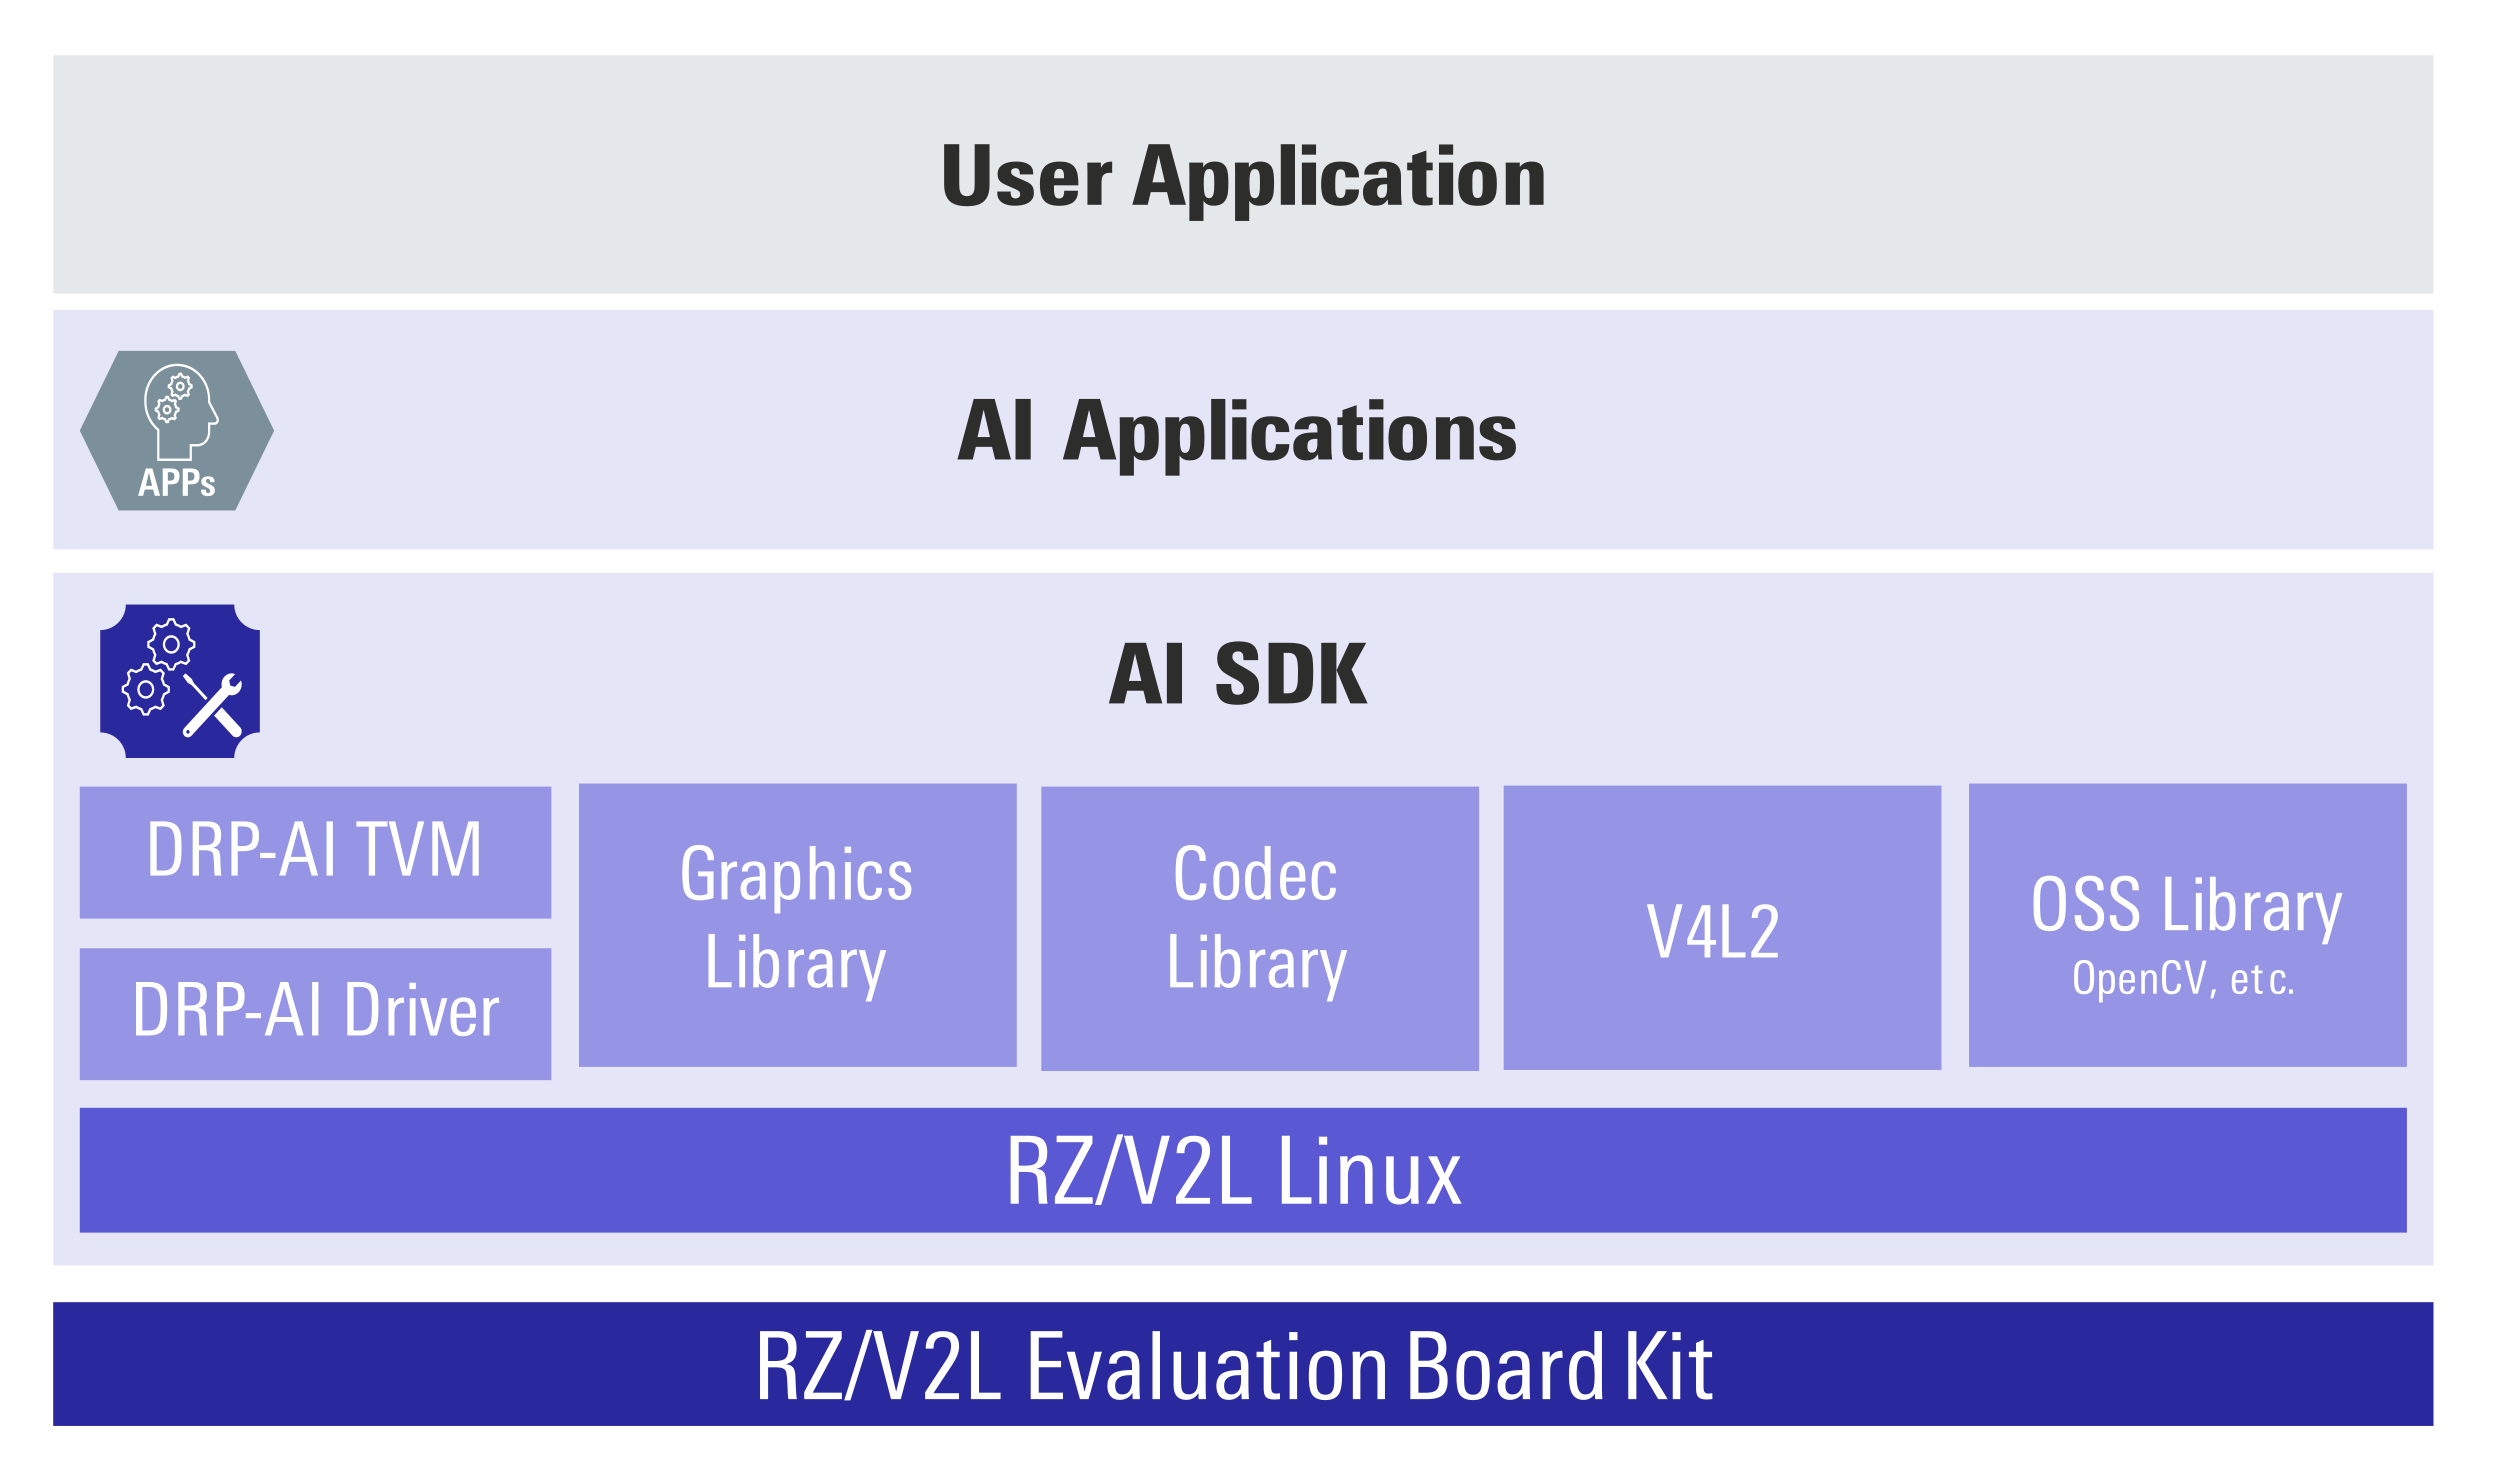 <svg width="2444" height="1446" xmlns="http://www.w3.org/2000/svg" xmlns:xlink="http://www.w3.org/1999/xlink" xml:space="preserve" overflow="hidden"><rect width="100%" height="100%" fill="#808080" stroke="none"/><defs><clipPath id="clip0"><rect x="1836" y="813" width="2444" height="1446"/></clipPath></defs><g clip-path="url(#clip0)" transform="translate(-1836 -813)"><rect x="1836" y="813" width="2444" height="1446" fill="#FFFFFF"/><rect x="1888" y="1373" width="2327" height="677" fill="#807EDE" fill-opacity="0.2"/><path d="M2945.6 1451.88 2939.59 1478.66 2951.78 1478.66ZM3090.93 1451.22 3090.93 1490.78 3095.12 1490.78C3097.48 1490.78 3099.32 1490.3 3100.64 1489.35 3101.96 1488.39 3102.93 1487.03 3103.56 1485.25 3104.19 1483.48 3104.58 1481.36 3104.71 1478.9 3104.85 1476.45 3104.92 1473.69 3104.92 1470.63 3104.92 1467.19 3104.82 1464.24 3104.63 1461.79 3104.44 1459.33 3104 1457.32 3103.32 1455.77 3102.63 1454.21 3101.63 1453.06 3100.31 1452.33 3098.99 1451.59 3097.24 1451.22 3095.04 1451.22ZM3155.14 1441.39 3171.68 1441.39 3157.28 1467.52 3173 1500.61 3156.12 1500.61 3142.62 1468.17ZM3127.64 1441.39 3142.46 1441.39 3142.46 1500.61 3127.64 1500.61ZM3076.19 1441.39 3095.62 1441.39C3101.11 1441.39 3105.46 1441.91 3108.67 1442.95 3111.88 1443.99 3114.31 1445.62 3115.95 1447.86 3117.6 1450.1 3118.65 1453 3119.12 1456.54 3119.59 1460.09 3119.82 1464.38 3119.82 1469.4 3119.82 1474.81 3119.64 1479.48 3119.29 1483.41 3118.93 1487.34 3117.94 1490.57 3116.32 1493.11 3114.7 1495.65 3112.27 1497.54 3109.04 1498.77 3105.8 1499.99 3101.3 1500.61 3095.54 1500.61L3076.19 1500.61ZM2976.72 1441.39 2991.54 1441.39 2991.54 1500.61 2976.72 1500.61ZM2935.89 1441.39 2956.3 1441.39 2972.27 1500.61 2956.8 1500.61 2953.83 1488.24 2937.95 1488.24 2934.98 1500.61 2920 1500.61ZM3046.9 1440C3050.02 1440 3052.76 1440.29 3055.11 1440.86 3057.47 1441.43 3059.45 1442.38 3061.07 1443.69 3062.68 1445 3063.9 1446.72 3064.72 1448.85 3065.54 1450.98 3065.96 1453.6 3065.96 1456.71L3065.96 1458.35 3051.55 1458.35 3051.55 1456.87C3051.55 1456 3051.49 1455.14 3051.38 1454.29 3051.27 1453.45 3051.04 1452.69 3050.68 1452.04 3050.33 1451.38 3049.81 1450.85 3049.12 1450.44 3048.43 1450.03 3047.49 1449.83 3046.28 1449.83 3044.52 1449.83 3043.17 1450.28 3042.21 1451.18 3041.25 1452.08 3040.77 1453.35 3040.77 1454.99 3040.77 1456.35 3041.16 1457.55 3041.96 1458.59 3042.75 1459.63 3043.74 1460.56 3044.92 1461.38 3046.1 1462.2 3047.36 1462.95 3048.71 1463.63 3050.05 1464.31 3051.27 1464.98 3052.37 1465.64 3054.95 1467.11 3057.16 1468.46 3059 1469.69 3060.84 1470.92 3062.33 1472.21 3063.49 1473.58 3064.64 1474.94 3065.49 1476.51 3066.04 1478.29 3066.59 1480.06 3066.86 1482.26 3066.86 1484.88 3066.86 1488.16 3066.28 1490.9 3065.13 1493.11 3063.98 1495.32 3062.44 1497.09 3060.52 1498.4 3058.6 1499.71 3056.36 1500.63 3053.81 1501.18 3051.26 1501.73 3048.59 1502 3045.79 1502 3042.33 1502 3039.31 1501.7 3036.73 1501.1 3034.15 1500.5 3032 1499.46 3030.27 1497.99 3028.54 1496.51 3027.25 1494.53 3026.4 1492.05 3025.55 1489.56 3025.12 1486.47 3025.12 1482.75L3025.12 1481.69 3039.69 1481.69 3039.69 1483C3039.69 1485.89 3040.12 1488.14 3040.97 1489.76 3041.82 1491.37 3043.51 1492.17 3046.03 1492.17 3047.95 1492.17 3049.42 1491.64 3050.44 1490.57 3051.45 1489.51 3051.96 1488.13 3051.96 1486.44 3051.96 1484.91 3051.56 1483.57 3050.77 1482.43 3049.97 1481.28 3048.96 1480.26 3047.72 1479.35 3046.49 1478.45 3045.1 1477.62 3043.56 1476.86 3042.03 1476.09 3040.55 1475.3 3039.12 1474.48 3037.31 1473.5 3035.61 1472.5 3034.01 1471.49 3032.42 1470.48 3031.04 1469.32 3029.86 1468.01 3028.68 1466.7 3027.73 1465.16 3027.02 1463.38 3026.3 1461.61 3025.95 1459.47 3025.95 1456.95 3025.95 1453.68 3026.5 1450.96 3027.59 1448.8 3028.69 1446.65 3030.19 1444.91 3032.11 1443.6 3034.03 1442.29 3036.24 1441.36 3038.76 1440.82 3041.28 1440.27 3043.99 1440 3046.9 1440Z" fill="#2D2D2C" fill-rule="evenodd"/><rect x="1914" y="1740" width="461" height="129" fill="#9694E4"/><rect x="2854" y="1582" width="428" height="278" fill="#9694E4"/><rect x="3306" y="1581" width="428" height="278" fill="#9694E4"/><rect x="3761" y="1579" width="428" height="277" fill="#9694E4"/><rect x="1914" y="1582" width="461" height="129" fill="#9694E4"/><rect x="1888" y="2086" width="2327" height="121" fill="#2A289D"/><rect x="1914" y="1896" width="2275" height="122" fill="#5B58D4"/><rect x="1888" y="1116" width="2327" height="234" fill="#807EDE" fill-opacity="0.2"/><path d="M1914 1234 1952 1156 2066 1156 2104 1234 2066 1312 1952 1312Z" fill="#7C909B" fill-rule="evenodd"/><g><g><g><path d="M50.212 30.502C52.583 30.502 54.504 28.58 54.504 26.21 54.504 23.84 52.583 21.919 50.212 21.919 47.842 21.919 45.921 23.84 45.921 26.21 45.935 28.575 47.848 30.488 50.212 30.502ZM50.212 24.064C51.398 24.064 52.358 25.025 52.358 26.21 52.358 27.395 51.398 28.356 50.212 28.356 49.027 28.356 48.067 27.395 48.067 26.21 48.082 25.031 49.034 24.079 50.212 24.064Z" fill="#FFFFFF" transform="matrix(1 0 0 1.097 1962 1162)"/><path d="M37.337 51.245C39.708 51.245 41.629 49.323 41.629 46.953 41.629 44.583 39.708 42.661 37.337 42.661 34.967 42.661 33.046 44.583 33.046 46.953 33.046 49.323 34.967 51.245 37.337 51.245ZM37.337 44.807C38.523 44.807 39.483 45.768 39.483 46.953 39.483 48.138 38.523 49.099 37.337 49.099 36.152 49.099 35.192 48.138 35.192 46.953 35.192 45.768 36.152 44.807 37.337 44.807Z" fill="#FFFFFF" transform="matrix(1 0 0 1.097 1962 1162)"/><path d="M28.657 51.653 27.738 54.31 29.777 56.354 32.433 55.536C33.137 55.947 33.896 56.257 34.686 56.456L35.91 59.01 38.771 59.01 39.895 56.558C40.686 56.359 41.444 56.049 42.148 55.638L44.804 56.558 46.842 54.519 46.028 51.857C46.438 51.155 46.748 50.398 46.947 49.609L49.501 48.383 49.603 45.318 47.046 44.097C46.847 43.306 46.537 42.548 46.127 41.844L47.046 39.187 45.008 37.143 42.351 38.063C41.649 37.653 40.892 37.343 40.103 37.143L38.878 34.589 35.91 34.589 34.685 37.143C33.895 37.343 33.136 37.652 32.432 38.063L29.776 37.143 27.737 39.187 28.657 41.844C28.247 42.546 27.937 43.303 27.738 44.091L25.184 45.318 25.184 48.179 27.738 49.406C27.937 50.194 28.247 50.951 28.657 51.653ZM27.33 46.672 28.667 46.028 29.576 45.592 29.82 44.614C29.971 44.015 30.207 43.442 30.521 42.91L31.004 42.065 30.682 41.144 30.201 39.757 30.345 39.613 31.733 40.093 32.653 40.414 33.498 39.932C34.03 39.618 34.604 39.382 35.202 39.23L36.18 38.985 36.616 38.077 37.26 36.74 37.522 36.74 38.166 38.077 38.602 38.985 39.58 39.23C40.178 39.382 40.752 39.618 41.284 39.932L42.129 40.414 43.05 40.093 44.437 39.613 44.58 39.757 44.097 41.142 43.775 42.062 44.258 42.908C44.571 43.44 44.807 44.014 44.959 44.612L45.203 45.59 46.112 46.026 47.399 46.646 47.387 47.012 46.005 47.675 45.097 48.112 44.852 49.089C44.701 49.688 44.465 50.261 44.151 50.793L43.69 51.6 43.964 52.488 44.401 53.911 44.221 54.091 42.835 53.61 41.914 53.288 41.068 53.772C40.536 54.086 39.963 54.321 39.365 54.473L38.364 54.723 37.935 55.661 37.394 56.864 37.261 56.864 36.617 55.528 36.181 54.619 35.203 54.374C34.605 54.223 34.031 53.986 33.5 53.672L32.693 53.211 31.804 53.485 30.383 53.922 30.203 53.742 30.685 52.358 31.007 51.438 30.524 50.592C30.211 50.061 29.974 49.487 29.823 48.888L29.579 47.91 28.67 47.474 27.334 46.831Z" fill="#FFFFFF" transform="matrix(1 0 0 1.097 1962 1162)"/><path d="M41.427 31.013 40.508 33.669 42.546 35.713 45.203 34.794C45.906 35.204 46.662 35.513 47.451 35.713L48.676 38.268 51.536 38.268 52.763 35.815C53.553 35.616 54.312 35.306 55.016 34.895L57.671 35.815 59.715 33.771 58.796 31.114C59.238 30.416 59.582 29.66 59.817 28.867L62.371 27.64 62.371 24.575 59.817 23.349C59.617 22.56 59.308 21.803 58.898 21.101L59.817 18.443 57.779 16.405 55.122 17.324C54.42 16.914 53.663 16.604 52.874 16.405L51.644 13.948 48.783 13.948 47.557 16.503C46.766 16.701 46.008 17.011 45.304 17.422L42.648 16.503 40.61 18.546 41.427 21.203C41.017 21.905 40.708 22.662 40.508 23.451L37.954 24.677 37.954 27.538 40.508 28.765C40.708 29.553 41.017 30.31 41.427 31.013ZM40.1 26.027 41.437 25.383 42.346 24.947 42.589 23.969C42.741 23.37 42.977 22.797 43.291 22.265L43.751 21.458 43.479 20.57 43.041 19.147 43.221 18.968 44.608 19.448 45.528 19.77 46.375 19.287C46.906 18.973 47.479 18.736 48.077 18.585L49.056 18.34 49.491 17.432 50.135 16.095 50.32 16.095 50.953 17.361 51.393 18.239 52.35 18.479C52.948 18.63 53.522 18.866 54.053 19.179L54.899 19.663 55.819 19.341 57.207 18.861 57.349 19.005 56.864 20.399 56.543 21.319 57.025 22.165C57.339 22.697 57.575 23.271 57.727 23.869L57.971 24.846 58.879 25.283 60.216 25.927 60.216 26.286 58.879 26.93 57.971 27.366 57.727 28.344C57.534 28.945 57.264 29.517 56.923 30.048L56.441 30.893 56.763 31.814 57.242 33.201 57.098 33.345 55.712 32.865 54.792 32.544 53.945 33.026C53.414 33.34 52.84 33.577 52.242 33.728L51.284 33.967 50.843 34.85 50.21 36.116 50.027 36.116 49.383 34.779 48.946 33.87 47.969 33.625C47.37 33.474 46.797 33.238 46.265 32.925L45.42 32.442 44.499 32.764 43.112 33.243 42.969 33.099 43.449 31.712 43.771 30.792 43.288 29.946C42.974 29.414 42.738 28.841 42.586 28.242L42.343 27.264 41.434 26.828 40.097 26.184Z" fill="#FFFFFF" transform="matrix(1 0 0 1.097 1962 1162)"/><path d="M27.681 65.466 27.681 92.618 61.585 92.618 61.585 79.743 66.843 79.743C70.226 79.737 73.468 78.386 75.855 75.988 78.209 73.537 79.517 70.266 79.503 66.868L79.503 60.431 84.224 60.431C87.013 60.109 89.481 56.89 86.906 52.92L79.503 40.045 79.503 39.509C80.2 21.703 66.33 6.703 48.523 6.006 30.717 5.309 15.718 19.179 15.021 36.986 14.988 37.826 14.988 38.668 15.021 39.509 14.984 49.657 19.661 59.247 27.681 65.466ZM31.883 12.366C46.185 3.871 64.665 8.579 73.161 22.88 76.126 27.872 77.585 33.615 77.362 39.417L77.362 40.603 77.648 41.1 85.051 53.975 85.08 54.025 85.111 54.073C85.808 54.914 86.014 56.058 85.654 57.089 85.35 57.711 84.766 58.15 84.083 58.269L77.357 58.269 77.357 66.852C77.369 69.682 76.287 72.407 74.337 74.458 72.358 76.463 69.659 77.593 66.843 77.594L59.439 77.594 59.439 90.469 29.827 90.469 29.827 64.413 28.994 63.77C21.482 57.965 17.108 48.987 17.167 39.494L17.167 39.455 17.167 39.417C16.731 28.381 22.382 17.995 31.884 12.366Z" fill="#FFFFFF" transform="matrix(1 0 0 1.097 1962 1162)"/></g></g></g><path d="M2039.45 1278.64C2041.7 1278.64 2043.32 1279.09 2044.32 1280 2045.31 1280.91 2045.81 1282.37 2045.81 1284.39L2041.25 1284.39 2041.25 1283.43C2041.15 1282 2040.5 1281.29 2039.29 1281.29 2038.05 1281.29 2037.43 1281.94 2037.43 1283.25 2037.43 1284.01 2037.77 1284.62 2038.43 1285.09 2038.56 1285.19 2038.86 1285.37 2039.34 1285.62 2039.82 1285.88 2040.5 1286.25 2041.36 1286.71 2043.08 1287.57 2044.22 1288.27 2044.77 1288.82 2045.59 1289.68 2046 1290.83 2046 1292.28 2046 1296.09 2043.69 1298 2039.08 1298 2034.84 1298 2032.68 1296.24 2032.61 1292.73L2032.61 1291.73 2037.25 1291.73 2037.25 1292.32C2037.27 1294.16 2037.96 1295.09 2039.32 1295.09 2040.71 1295.09 2041.4 1294.36 2041.4 1292.91 2041.4 1292.1 2041.12 1291.45 2040.55 1290.96 2040.37 1290.83 2040.05 1290.64 2039.57 1290.36 2039.08 1290.09 2038.45 1289.75 2037.66 1289.33 2036.7 1288.84 2035.92 1288.41 2035.3 1288.04 2034.69 1287.67 2034.24 1287.35 2033.96 1287.08 2033.19 1286.34 2032.8 1285.29 2032.8 1283.91 2032.8 1282.14 2033.46 1280.79 2034.78 1279.85 2035.93 1279.04 2037.48 1278.64 2039.45 1278.64ZM1981.62 1274.95 1978.56 1287.93 1984.69 1287.93ZM2019.67 1274.61 2019.67 1282.88 2021.32 1282.88C2022.17 1282.88 2022.89 1282.81 2023.49 1282.67 2024.09 1282.54 2024.58 1282.31 2024.97 1281.99 2025.35 1281.67 2025.63 1281.24 2025.81 1280.68 2025.98 1280.13 2026.07 1279.45 2026.07 1278.64 2026.07 1277.09 2025.68 1276 2024.91 1275.39 2024.24 1274.87 2023.09 1274.61 2021.47 1274.61ZM2000.08 1274.61 2000.08 1282.88 2001.73 1282.88C2002.57 1282.88 2003.3 1282.81 2003.9 1282.67 2004.49 1282.54 2004.99 1282.31 2005.37 1281.99 2005.76 1281.67 2006.04 1281.24 2006.21 1280.68 2006.39 1280.13 2006.48 1279.45 2006.48 1278.64 2006.48 1277.09 2006.09 1276 2005.32 1275.39 2004.64 1274.87 2003.5 1274.61 2001.88 1274.61ZM2014.66 1271 2022.7 1271C2025.6 1271 2027.7 1271.54 2029.03 1272.62 2030.4 1273.75 2031.08 1275.75 2031.08 1278.6 2031.08 1281.84 2030.23 1284.05 2028.54 1285.2 2027.29 1286.06 2025.11 1286.49 2021.99 1286.49L2019.67 1286.49 2019.67 1297.67 2014.66 1297.67ZM1995.07 1271 2003.11 1271C2006 1271 2008.11 1271.54 2009.43 1272.62 2010.8 1273.75 2011.49 1275.75 2011.49 1278.6 2011.49 1281.84 2010.64 1284.05 2008.95 1285.2 2007.7 1286.06 2005.52 1286.49 2002.4 1286.49L2000.08 1286.49 2000.08 1297.67 1995.07 1297.67ZM1978.56 1271 1985.03 1271 1992.43 1297.67 1987.31 1297.67 1985.7 1291.55 1977.55 1291.55 1975.94 1297.67 1971 1297.67Z" fill="#FFFFFF" fill-rule="evenodd"/><path d="M1934 1429C1947.81 1429 1959 1417.81 1959 1404L2065 1404C2065 1417.81 2076.19 1429 2090 1429L2090 1529C2076.19 1529 2065 1540.19 2065 1554L1959 1554C1959 1540.19 1947.81 1529 1934 1529Z" fill="#2A289D" fill-rule="evenodd"/><g><g><g><path d="M11.859 59.513C11.356 60.016 10.709 60.16 10.062 59.872 9.416 59.584 9.056 59.01 9.056 58.363 9.056 57.716 9.488 57.069 10.062 56.853 10.709 56.566 11.356 56.709 11.859 57.213 12.506 57.788 12.506 58.866 11.859 59.513ZM62.603 12.147 56.781 17.969 52.181 16.747 51.031 12.219 56.853 6.397C53.403 5.103 49.522 5.894 46.791 8.338 44.059 10.853 42.981 14.591 43.916 18.184L7.259 54.841C5.966 56.063 5.463 57.931 5.894 59.656 6.325 61.381 7.691 62.747 9.416 63.178 11.141 63.609 12.938 63.106 14.231 61.813L50.888 25.156C54.481 26.091 58.219 25.012 60.734 22.281 63.178 19.55 63.969 15.597 62.603 12.147Z" fill="#FFFFFF" transform="matrix(1 0 0 1.087 2009 1465)"/><path d="M62.316 54.841 43.772 36.297 36.297 43.772 54.266 61.741 54.913 62.388 54.984 62.316C57.069 63.825 59.944 63.538 61.741 61.741 63.538 59.872 63.753 56.997 62.316 54.841L62.316 54.841Z" fill="#FFFFFF" transform="matrix(1 0 0 1.087 2009 1465)"/><path d="M16.244 14.231 16.316 14.159 14.447 10.709 8.266 5.75 5.75 8.266 10.709 14.447 14.159 16.316 14.231 16.244 27.959 29.972 29.972 27.959Z" fill="#FFFFFF" transform="matrix(1 0 0 1.087 2009 1465)"/></g></g></g><g><g><g><path d="M82.26 42.412C83.043 41.05 83.673 39.606 84.137 38.106L88.996 35.677 88.996 30.156 84.137 27.727C83.731 26.223 83.138 24.776 82.371 23.421L84.137 18.231 80.162 14.256 74.973 16.023C73.618 15.251 72.171 14.654 70.667 14.244L68.237 9.385 62.717 9.385 60.287 14.244C58.784 14.649 57.337 15.243 55.981 16.01L50.792 14.244 46.817 18.219 48.583 23.408C47.816 24.764 47.223 26.211 46.817 27.715L41.958 30.144 41.958 35.664 46.817 38.094C47.223 39.597 47.816 41.044 48.583 42.4L46.817 47.59 50.681 51.454 55.871 49.687C57.227 50.455 58.673 51.048 60.177 51.454L62.606 56.312 68.127 56.312 70.556 51.454C72.06 51.048 73.507 50.455 74.862 49.687L80.052 51.454 84.027 47.59ZM80.169 43.123 81.487 46.993 79.483 48.942 75.575 47.611 74.621 47.286 73.749 47.794C72.554 48.469 71.277 48.991 69.95 49.345L69.016 49.612 68.581 50.481 66.762 54.125 63.974 54.125 62.156 50.481 61.721 49.612 60.786 49.345C59.459 48.991 58.182 48.469 56.986 47.794L56.116 47.286 55.162 47.611 51.273 48.935 49.352 47.014 50.677 43.124 51.001 42.17 50.493 41.3C49.819 40.104 49.3 38.826 48.948 37.499L48.68 36.564 47.813 36.13 44.167 34.31 44.167 31.517 47.81 29.702 48.678 29.267 48.945 28.333C49.298 27.006 49.817 25.729 50.491 24.532L50.999 23.661 50.675 22.708 49.35 18.817 51.381 16.785 55.27 18.11 56.224 18.442 57.094 17.933C58.291 17.259 59.568 16.739 60.895 16.387L61.833 16.104 62.268 15.235 64.087 11.591 66.878 11.591 68.697 15.235 69.132 16.104 70.065 16.372C71.392 16.724 72.669 17.243 73.865 17.917L74.737 18.426 75.691 18.095 79.578 16.77 81.61 18.802 80.285 22.693 79.96 23.646 80.468 24.517C81.144 25.713 81.665 26.99 82.02 28.317L82.286 29.252 83.155 29.687 86.798 31.506 86.798 34.299 83.155 36.118 82.31 36.541 82.032 37.444C81.617 38.786 81.055 40.077 80.357 41.296L79.849 42.166Z" fill="#FFFFFF" transform="matrix(1 0 0 1.094 1938 1407)"/><path d="M17.004 70.245 17.004 75.766 21.863 78.195C22.269 79.698 22.862 81.145 23.629 82.501L21.973 87.691 25.837 91.555 31.027 89.899C32.383 90.666 33.829 91.26 35.333 91.666L37.763 96.524 43.283 96.524 45.712 91.666C47.216 91.26 48.663 90.666 50.019 89.899L55.208 91.666 59.073 87.691 57.417 82.611C58.184 81.256 58.777 79.809 59.183 78.305L64.042 75.876 64.042 70.355 59.183 67.926C58.777 66.422 58.184 64.975 57.417 63.62L59.183 58.43 55.208 54.455 50.019 56.222C48.654 55.474 47.209 54.881 45.712 54.455L43.283 49.597 37.763 49.597 35.333 54.455C33.829 54.861 32.383 55.455 31.027 56.222L25.837 54.455 21.973 58.32 23.629 63.509C22.881 64.874 22.288 66.319 21.863 67.816ZM23.695 69.362 23.974 68.458C24.354 67.124 24.878 65.835 25.537 64.615L26.032 63.766 25.733 62.83 24.486 58.92 26.427 56.978 30.316 58.303 31.27 58.629 32.14 58.121C33.336 57.445 34.613 56.923 35.941 56.57L36.879 56.312 37.314 55.444 39.133 51.8 41.924 51.8 43.743 55.444 44.166 56.289 45.069 56.566C46.402 56.947 47.691 57.472 48.911 58.131L49.782 58.639 50.736 58.313 54.624 56.988 56.656 59.021 55.331 62.911 55.006 63.864 55.514 64.735C56.19 65.932 56.711 67.209 57.066 68.537L57.332 69.47 58.201 69.905 61.833 71.72 61.833 74.512 58.19 76.332 57.321 76.767 57.054 77.7C56.7 79.028 56.179 80.305 55.503 81.502L55.004 82.358 55.311 83.299 56.554 87.112 54.601 89.13 50.736 87.813 49.782 87.489 48.911 87.996C47.714 88.673 46.436 89.195 45.107 89.548L44.173 89.815 43.739 90.684 41.921 94.328 39.129 94.328 37.311 90.684 36.876 89.815 35.942 89.548C34.614 89.194 33.337 88.673 32.141 87.996L31.293 87.502 30.357 87.8 26.449 89.048 24.487 87.085 25.734 83.176 26.033 82.24 25.538 81.391C24.862 80.195 24.341 78.918 23.987 77.591L23.72 76.657 22.852 76.222 19.208 74.402 19.208 71.609 22.852 69.79Z" fill="#FFFFFF" transform="matrix(1 0 0 1.094 1938 1407)"/><path d="M65.477 24.63C60.903 24.63 57.196 28.337 57.196 32.911 57.196 37.484 60.903 41.192 65.477 41.192 70.051 41.192 73.758 37.484 73.758 32.911 73.724 28.351 70.036 24.664 65.477 24.63ZM65.477 38.984C62.125 38.979 59.409 36.263 59.404 32.911 59.449 29.575 62.142 26.883 65.477 26.838 68.829 26.843 71.545 29.559 71.55 32.911 71.508 36.248 68.814 38.944 65.477 38.988Z" fill="#FFFFFF" transform="matrix(1 0 0 1.094 1938 1407)"/><path d="M40.523 81.4C45.096 81.4 48.804 77.692 48.804 73.119 48.804 68.545 45.096 64.838 40.523 64.838 35.949 64.838 32.242 68.545 32.242 73.119 32.236 77.687 35.935 81.395 40.503 81.4 40.51 81.4 40.516 81.4 40.523 81.4ZM40.523 67.04C43.877 67.04 46.596 69.759 46.596 73.113 46.596 76.467 43.877 79.186 40.523 79.186 37.169 79.186 34.45 76.467 34.45 73.113 34.455 69.761 37.171 67.045 40.523 67.04Z" fill="#FFFFFF" transform="matrix(1 0 0 1.094 1938 1407)"/></g></g></g><path d="M2090.36 1646.79 2105.26 1646.79 2105.26 1651.85 2090.36 1651.85ZM2127.89 1621.86 2120.29 1650.67 2135.49 1650.67ZM2068.4 1620.98 2068.4 1640.12 2072.88 1640.12C2076.59 1640.12 2079.2 1639.41 2080.7 1637.99 2082.19 1636.57 2082.94 1633.98 2082.94 1630.22 2082.94 1626.7 2082.23 1624.28 2080.8 1622.96 2079.38 1621.64 2076.91 1620.98 2073.39 1620.98ZM2030.5 1620.98 2030.5 1639.31 2035.63 1639.31C2039.54 1639.31 2042.23 1638.63 2043.7 1637.26 2045.17 1635.89 2045.91 1633.25 2045.91 1629.34 2045.91 1626.26 2045.23 1624.1 2043.88 1622.85 2042.53 1621.61 2040.38 1620.98 2037.44 1620.98ZM1989.15 1620.91 1989.15 1664.02 1996.31 1664.02C1998.92 1664.02 2001.02 1663.4 2002.61 1662.18 2004.63 1660.67 2005.96 1657.59 2006.59 1652.95 2006.88 1650.75 2007.02 1647.18 2007.02 1642.24 2007.02 1637.36 2006.9 1633.91 2006.66 1631.91 2006.08 1627.31 2004.78 1624.28 2002.75 1622.82 2001.11 1621.55 1998.7 1620.91 1995.52 1620.91ZM2258.63 1616 2268.76 1616 2281.35 1662.7 2293.87 1616 2304 1616 2304 1669 2297.99 1669 2297.99 1620.62 2284.54 1669 2277.66 1669 2264.21 1620.62 2264.21 1669 2258.63 1669ZM2215.89 1616 2222.4 1616 2233.4 1663.21 2244.61 1616 2250.76 1616 2236.91 1669 2229.52 1669ZM2184.44 1616 2214.76 1616 2214.76 1621.06 2202.68 1621.06 2202.68 1669 2196.53 1669 2196.53 1621.06 2184.44 1621.06ZM2155.27 1616 2161.42 1616 2161.42 1669 2155.27 1669ZM2124.27 1616 2131.87 1616 2146.99 1669 2140.62 1669 2136.94 1655.59 2118.77 1655.59 2115.08 1669 2108.93 1669ZM2062.25 1616 2074.33 1616C2079.59 1616 2083.35 1616.98 2085.62 1618.93 2088.03 1621.08 2089.23 1624.82 2089.23 1630.15 2089.23 1636.35 2087.71 1640.53 2084.67 1642.68 2082.41 1644.3 2078.4 1645.1 2072.66 1645.1L2068.4 1645.1 2068.4 1669 2062.25 1669ZM2024.35 1616 2038.31 1616C2043.04 1616 2046.49 1616.93 2048.66 1618.79 2051.02 1620.79 2052.2 1624.21 2052.2 1629.05 2052.2 1632.57 2051.67 1635.28 2050.61 1637.19 2049.31 1639.43 2047.11 1640.97 2044.03 1641.8 2046.68 1642.05 2048.54 1642.93 2049.6 1644.44 2050.47 1645.62 2051.02 1647.55 2051.26 1650.23 2051.26 1650.43 2051.38 1653.39 2051.62 1659.1 2051.72 1660.72 2051.84 1662.89 2051.98 1665.63 2052.08 1666.36 2052.23 1667.48 2052.42 1669L2045.98 1669C2045.64 1667.05 2045.47 1665.21 2045.47 1663.5 2045.47 1662.62 2045.38 1660.3 2045.18 1656.54 2044.94 1651.26 2044.53 1648.08 2043.95 1647.01 2042.99 1645.15 2040.55 1644.22 2036.65 1644.22L2030.5 1644.22 2030.5 1669 2024.35 1669ZM1983 1616 1995.81 1616C2000.97 1616 2004.9 1617.03 2007.6 1619.08 2010.01 1620.89 2011.63 1623.55 2012.45 1627.07 2013.12 1630 2013.46 1634.86 2013.46 1641.66 2013.46 1647.23 2013.27 1651.36 2012.88 1654.05 2012.16 1659.13 2010.66 1662.77 2008.4 1664.97 2005.65 1667.66 2001.45 1669 1995.81 1669L1983 1669Z" fill="#FFFFFF" fill-rule="evenodd"/><path d="M2076.25 1803.37 2091.14 1803.37 2091.14 1808.36 2076.25 1808.36ZM2289.26 1792.16C2285.31 1792.16 2283.07 1794.52 2282.54 1799.25 2282.35 1800.89 2282.25 1802.45 2282.25 1803.95L2295.55 1803.95C2295.55 1800.43 2295.31 1797.95 2294.83 1796.5 2293.96 1793.61 2292.11 1792.16 2289.26 1792.16ZM2246.55 1788.84 2252.69 1788.84 2260.14 1819.49 2267.8 1788.84 2273.36 1788.84 2263.17 1825.28 2256.67 1825.28ZM2236.54 1788.84 2242.25 1788.84 2242.25 1825.28 2236.54 1825.28ZM2323.42 1788.11C2323.81 1788.11 2324 1789.94 2324 1793.61 2323.42 1793.51 2323.01 1793.46 2322.77 1793.46 2320.02 1793.46 2317.96 1794.31 2316.59 1795.99 2315.22 1797.68 2314.53 1799.92 2314.53 1802.72L2314.53 1825.28 2308.75 1825.28 2308.75 1795.49C2308.75 1793.03 2308.68 1790.81 2308.53 1788.84L2314.17 1788.84 2314.17 1793.61C2316.15 1789.94 2319.23 1788.11 2323.42 1788.11ZM2230.49 1788.11C2230.87 1788.11 2231.07 1789.94 2231.07 1793.61 2230.49 1793.51 2230.08 1793.46 2229.84 1793.46 2227.09 1793.46 2225.03 1794.31 2223.66 1795.99 2222.28 1797.68 2221.6 1799.92 2221.6 1802.72L2221.6 1825.28 2215.81 1825.28 2215.81 1795.49C2215.81 1793.03 2215.74 1790.81 2215.6 1788.84L2221.23 1788.84 2221.23 1793.61C2223.21 1789.94 2226.29 1788.11 2230.49 1788.11ZM2289.34 1788.04C2294.54 1788.04 2298.01 1789.97 2299.74 1793.82 2300.8 1796.23 2301.33 1800.36 2301.33 1806.19L2301.33 1807.85 2282.25 1807.85 2282.25 1810.31C2282.25 1814.02 2282.59 1816.7 2283.26 1818.34 2284.23 1820.7 2286.11 1821.88 2288.9 1821.88 2293.09 1821.88 2295.29 1819.2 2295.48 1813.85L2301.12 1813.85C2300.78 1821.95 2296.71 1826 2288.9 1826 2283.84 1826 2280.37 1824.29 2278.49 1820.87 2277.1 1818.31 2276.4 1814.19 2276.4 1808.5 2276.4 1802.04 2277 1797.42 2278.2 1794.62 2280.08 1790.23 2283.79 1788.04 2289.34 1788.04ZM2113.75 1778.78 2106.16 1807.2 2121.34 1807.2ZM2054.31 1777.92 2054.31 1796.79 2058.79 1796.79C2062.5 1796.79 2065.1 1796.09 2066.6 1794.69 2068.09 1793.29 2068.84 1790.74 2068.84 1787.03 2068.84 1783.56 2068.13 1781.17 2066.71 1779.87 2065.29 1778.57 2062.82 1777.92 2059.3 1777.92ZM2016.45 1777.92 2016.45 1795.99 2021.58 1795.99C2025.48 1795.99 2028.17 1795.32 2029.64 1793.97 2031.11 1792.62 2031.84 1790.02 2031.84 1786.16 2031.84 1783.12 2031.17 1780.99 2029.82 1779.76 2028.47 1778.53 2026.33 1777.92 2023.39 1777.92ZM2181.67 1777.84 2181.67 1820.36 2188.82 1820.36C2191.42 1820.36 2193.52 1819.76 2195.11 1818.55 2197.13 1817.06 2198.46 1814.02 2199.09 1809.44 2199.37 1807.27 2199.52 1803.75 2199.52 1798.89 2199.52 1794.07 2199.4 1790.67 2199.16 1788.69 2198.58 1784.16 2197.28 1781.17 2195.25 1779.72 2193.62 1778.47 2191.21 1777.84 2188.03 1777.84ZM1975.14 1777.84 1975.14 1820.36 1982.3 1820.36C1984.9 1820.36 1987 1819.76 1988.59 1818.55 1990.61 1817.06 1991.94 1814.02 1992.56 1809.44 1992.85 1807.27 1993 1803.75 1993 1798.89 1993 1794.07 1992.88 1790.67 1992.64 1788.69 1992.06 1784.16 1990.76 1781.17 1988.73 1779.72 1987.09 1778.47 1984.69 1777.84 1981.5 1777.84ZM2236.25 1773.72 2242.54 1773.72 2242.54 1779.94 2236.25 1779.94ZM2175.52 1773 2188.32 1773C2193.47 1773 2197.4 1774.01 2200.1 1776.04 2202.51 1777.82 2204.12 1780.45 2204.94 1783.92 2205.61 1786.81 2205.95 1791.61 2205.95 1798.31 2205.95 1803.8 2205.76 1807.88 2205.37 1810.53 2204.65 1815.54 2203.16 1819.13 2200.89 1821.3 2198.15 1823.95 2193.95 1825.28 2188.32 1825.28L2175.52 1825.28ZM2141.1 1773 2147.25 1773 2147.25 1825.28 2141.1 1825.28ZM2110.13 1773 2117.72 1773 2132.83 1825.28 2126.47 1825.28 2122.78 1812.05 2104.64 1812.05 2100.95 1825.28 2094.81 1825.28ZM2048.17 1773 2060.24 1773C2065.49 1773 2069.25 1773.96 2071.51 1775.89 2073.92 1778.01 2075.13 1781.7 2075.13 1786.96 2075.13 1793.08 2073.61 1797.2 2070.57 1799.32 2068.31 1800.91 2064.31 1801.71 2058.57 1801.71L2054.31 1801.71 2054.31 1825.28 2048.17 1825.28ZM2010.3 1773 2024.25 1773C2028.98 1773 2032.42 1773.92 2034.59 1775.75 2036.95 1777.72 2038.13 1781.1 2038.13 1785.87 2038.13 1789.34 2037.6 1792.02 2036.54 1793.9 2035.24 1796.11 2033.05 1797.63 2029.97 1798.45 2032.62 1798.69 2034.47 1799.56 2035.53 1801.05 2036.4 1802.21 2036.95 1804.12 2037.19 1806.77 2037.19 1806.96 2037.31 1809.88 2037.55 1815.52 2037.65 1817.11 2037.77 1819.25 2037.92 1821.95 2038.01 1822.67 2038.16 1823.78 2038.35 1825.28L2031.92 1825.28C2031.58 1823.35 2031.41 1821.54 2031.41 1819.85 2031.41 1818.99 2031.31 1816.7 2031.12 1812.99 2030.88 1807.78 2030.47 1804.65 2029.89 1803.59 2028.93 1801.75 2026.5 1800.84 2022.59 1800.84L2016.45 1800.84 2016.45 1825.28 2010.3 1825.28ZM1969 1773 1981.79 1773C1986.95 1773 1990.88 1774.01 1993.58 1776.04 1995.99 1777.82 1997.6 1780.45 1998.42 1783.92 1999.09 1786.81 1999.43 1791.61 1999.43 1798.31 1999.43 1803.8 1999.24 1807.88 1998.85 1810.53 1998.13 1815.54 1996.64 1819.13 1994.37 1821.3 1991.62 1823.95 1987.43 1825.28 1981.79 1825.28L1969 1825.28Z" fill="#FFFFFF" fill-rule="evenodd"/><path d="M4073.77 1780.22 4077.56 1780.22 4077.56 1784.44 4073.77 1784.44ZM3998.59 1780.22 4002.43 1780.22 3999.62 1789.01 3996.9 1789.01ZM3895.94 1764.04C3894.21 1764.04 3892.99 1765.01 3892.28 1766.96 3891.77 1768.39 3891.52 1770.53 3891.52 1773.37 3891.52 1776.14 3891.7 1778.1 3892.05 1779.24 3892.71 1781.18 3894 1782.15 3895.94 1782.15 3897.76 1782.15 3898.96 1781 3899.56 1778.7 3899.85 1777.5 3900 1775.5 3900 1772.69 3900 1770.03 3899.83 1768.12 3899.47 1766.96 3898.87 1765.01 3897.7 1764.04 3895.94 1764.04ZM4025.68 1763.91C4023.24 1763.91 4021.85 1765.37 4021.53 1768.3 4021.41 1769.32 4021.35 1770.29 4021.35 1771.21L4029.57 1771.21C4029.57 1769.03 4029.42 1767.49 4029.12 1766.6 4028.58 1764.8 4027.44 1763.91 4025.68 1763.91ZM3915.75 1763.91C3913.31 1763.91 3911.92 1765.37 3911.59 1768.3 3911.48 1769.32 3911.42 1770.29 3911.42 1771.21L3919.63 1771.21C3919.63 1769.03 3919.48 1767.49 3919.19 1766.6 3918.65 1764.8 3917.51 1763.91 3915.75 1763.91ZM4063.34 1761.35C4065.9 1761.35 4067.71 1761.95 4068.78 1763.14 4069.77 1764.28 4070.26 1766.12 4070.26 1768.66L4066.77 1768.66C4066.77 1765.49 4065.61 1763.91 4063.29 1763.91 4061.44 1763.91 4060.24 1764.91 4059.67 1766.91 4059.35 1768.08 4059.18 1770.15 4059.18 1773.14 4059.18 1776.55 4059.44 1778.89 4059.94 1780.18 4060.51 1781.61 4061.58 1782.33 4063.16 1782.33 4064.56 1782.33 4065.54 1781.84 4066.1 1780.85 4066.52 1780.1 4066.74 1778.95 4066.77 1777.4L4070.26 1777.4C4070.26 1782.39 4067.92 1784.89 4063.25 1784.89 4060.03 1784.89 4057.87 1783.84 4056.77 1781.75 4055.94 1780.16 4055.52 1777.41 4055.52 1773.5 4055.52 1769.58 4055.89 1766.81 4056.64 1765.16 4057.77 1762.62 4060 1761.35 4063.34 1761.35ZM4025.72 1761.35C4028.94 1761.35 4031.08 1762.55 4032.16 1764.94 4032.81 1766.43 4033.14 1768.99 4033.14 1772.6L4033.14 1773.63 4021.35 1773.63 4021.35 1775.16C4021.35 1777.46 4021.56 1779.12 4021.97 1780.13 4022.57 1781.6 4023.73 1782.33 4025.46 1782.33 4028.05 1782.33 4029.4 1780.67 4029.52 1777.36L4033 1777.36C4032.8 1782.38 4030.28 1784.89 4025.46 1784.89 4022.33 1784.89 4020.19 1783.83 4019.03 1781.7 4018.16 1780.12 4017.73 1777.56 4017.73 1774.04 4017.73 1770.03 4018.1 1767.16 4018.85 1765.43 4020.01 1762.71 4022.3 1761.35 4025.72 1761.35ZM3938.46 1761.35C3942.42 1761.35 3944.4 1763.7 3944.4 1768.39L3944.4 1784.44 3940.87 1784.44 3940.87 1770C3940.87 1768.06 3940.74 1766.73 3940.47 1766.01 3939.96 1764.7 3938.94 1764.04 3937.39 1764.04 3935.87 1764.04 3934.69 1764.79 3933.86 1766.28 3933.17 1767.57 3932.83 1769.09 3932.83 1770.86L3932.83 1784.44 3929.3 1784.44 3929.3 1766.78C3929.3 1764.77 3929.24 1763.13 3929.13 1761.84L3932.61 1761.84 3932.61 1764.94C3933.86 1762.55 3935.81 1761.35 3938.46 1761.35ZM3915.79 1761.35C3919.01 1761.35 3921.15 1762.55 3922.22 1764.94 3922.88 1766.43 3923.21 1768.99 3923.21 1772.6L3923.21 1773.63 3911.42 1773.63 3911.42 1775.16C3911.42 1777.46 3911.62 1779.12 3912.04 1780.13 3912.64 1781.6 3913.8 1782.33 3915.52 1782.33 3918.12 1782.33 3919.47 1780.67 3919.59 1777.36L3923.07 1777.36C3922.86 1782.38 3920.35 1784.89 3915.52 1784.89 3912.4 1784.89 3910.26 1783.83 3909.09 1781.7 3908.23 1780.12 3907.8 1777.56 3907.8 1774.04 3907.8 1770.03 3908.17 1767.16 3908.92 1765.43 3910.08 1762.71 3912.37 1761.35 3915.79 1761.35ZM3896.97 1761.35C3899.74 1761.35 3901.63 1762.56 3902.64 1764.98 3903.29 1766.63 3903.62 1769.21 3903.62 1772.74 3903.62 1776.5 3903.29 1779.21 3902.64 1780.85 3901.63 1783.45 3899.66 1784.75 3896.74 1784.75 3894.51 1784.75 3892.8 1783.92 3891.61 1782.24L3891.61 1793 3888.08 1793 3888.08 1767.09C3888.08 1764.55 3888.02 1762.8 3887.9 1761.84L3891.38 1761.84 3891.38 1764.53C3892.66 1762.41 3894.53 1761.35 3896.97 1761.35ZM4043.79 1756.11 4043.79 1761.84 4047.81 1761.84 4047.81 1764.44 4043.79 1764.44 4043.79 1778.62C4043.79 1779.87 4043.97 1780.71 4044.33 1781.14 4044.68 1781.58 4045.35 1781.79 4046.34 1781.79 4046.52 1781.79 4047.05 1781.73 4047.95 1781.61L4047.95 1784.44C4046.84 1784.56 4045.98 1784.62 4045.35 1784.62 4043.33 1784.62 4041.95 1784.18 4041.2 1783.32 4040.58 1782.54 4040.26 1781.12 4040.26 1779.06L4040.26 1764.44 4036.91 1764.44 4036.91 1761.84 4040.26 1761.84 4040.26 1757.68ZM3873.41 1754.45C3870.34 1754.45 3868.51 1756.32 3867.92 1760.05 3867.68 1761.58 3867.56 1764.28 3867.56 1768.17 3867.56 1772.38 3867.68 1775.19 3867.92 1776.59 3868.22 1778.42 3868.75 1779.75 3869.53 1780.58 3870.39 1781.54 3871.68 1782.02 3873.41 1782.02 3876.21 1782.02 3877.98 1780.31 3878.73 1776.91 3879.05 1775.38 3879.22 1772.45 3879.22 1768.12 3879.22 1763.91 3879.05 1760.98 3878.73 1759.33 3878.07 1756.08 3876.3 1754.45 3873.41 1754.45ZM3971.55 1752.03 3975.57 1752.03 3982.36 1780.9 3989.28 1752.03 3993.08 1752.03 3984.53 1784.44 3979.97 1784.44ZM3959.27 1751.4C3964.97 1751.4 3967.83 1754.4 3967.83 1760.41L3967.83 1761.13 3964.03 1761.13 3964.03 1760.54C3964.03 1756.51 3962.42 1754.49 3959.21 1754.49 3956.68 1754.49 3955.02 1755.76 3954.25 1758.3 3953.71 1760.04 3953.44 1763.35 3953.44 1768.26 3953.44 1773.52 3953.71 1776.97 3954.25 1778.61 3954.96 1780.88 3956.53 1782.02 3958.94 1782.02 3962.48 1782.02 3964.25 1779.81 3964.25 1775.38L3964.25 1774.76 3968.14 1774.76 3968.14 1775.47C3968.14 1781.84 3965.07 1785.02 3958.94 1785.02 3954.8 1785.02 3952.09 1783.51 3950.81 1780.49 3949.95 1778.4 3949.51 1774.37 3949.51 1768.39 3949.51 1762.62 3949.93 1758.68 3950.76 1756.56 3952.13 1753.12 3954.96 1751.4 3959.27 1751.4ZM3873.41 1751.4C3876.69 1751.4 3879.1 1752.34 3880.65 1754.22 3881.72 1755.54 3882.43 1757.36 3882.79 1759.69 3883.06 1761.46 3883.19 1764.34 3883.19 1768.35 3883.19 1773.99 3882.73 1777.89 3881.81 1780.04 3880.38 1783.36 3877.55 1785.02 3873.32 1785.02 3869.18 1785.02 3866.4 1783.45 3864.97 1780.31 3864.31 1778.85 3863.9 1776.91 3863.72 1774.49 3863.66 1773.53 3863.63 1771.5 3863.63 1768.39 3863.63 1764.36 3863.75 1761.5 3863.99 1759.83 3864.31 1757.62 3865.01 1755.82 3866.09 1754.45 3867.63 1752.42 3870.08 1751.4 3873.41 1751.4ZM4066.46 1703.9C4058.86 1703.9 4055.06 1706.51 4055.06 1711.72 4055.06 1716.41 4056.84 1718.75 4060.4 1718.75 4063.09 1718.75 4065.09 1717.59 4066.39 1715.27 4067.4 1713.44 4067.9 1711.1 4067.9 1708.25L4067.9 1703.9ZM4009.19 1689.28C4007.12 1689.28 4005.46 1690.15 4004.21 1691.88 4002.72 1693.96 4001.97 1698.09 4001.97 1704.27 4001.97 1709.67 4002.45 1713.32 4003.42 1715.2 4004.62 1717.57 4006.52 1718.75 4009.11 1718.75 4010.99 1718.75 4012.51 1717.83 4013.66 1716 4015.01 1713.82 4015.68 1709.62 4015.68 1703.4 4015.68 1699.39 4015.44 1696.47 4014.96 1694.63 4014 1691.06 4012.07 1689.28 4009.19 1689.28ZM4099.16 1685.87 4105.29 1685.87 4112.94 1715.13 4120.37 1685.87 4126 1685.87 4111.43 1736.2 4105.87 1736.2 4110.06 1722.37ZM3982.68 1685.87 3988.38 1685.87 3988.38 1722.37 3982.68 1722.37ZM4096.88 1685.15C4097.26 1685.15 4097.45 1686.98 4097.45 1690.65 4096.88 1690.56 4096.47 1690.51 4096.23 1690.51 4093.48 1690.51 4091.43 1691.35 4090.06 1693.04 4088.69 1694.73 4088 1696.98 4088 1699.78L4088 1722.37 4082.23 1722.37 4082.23 1692.53C4082.23 1690.07 4082.16 1687.85 4082.01 1685.87L4087.64 1685.87 4087.64 1690.65C4089.61 1686.98 4092.69 1685.15 4096.88 1685.15ZM4045.34 1685.15C4045.73 1685.15 4045.92 1686.98 4045.92 1690.65 4045.34 1690.56 4044.94 1690.51 4044.7 1690.51 4041.95 1690.51 4039.9 1691.35 4038.53 1693.04 4037.16 1694.73 4036.47 1696.98 4036.47 1699.78L4036.47 1722.37 4030.7 1722.37 4030.7 1692.53C4030.7 1690.07 4030.63 1687.85 4030.48 1685.87L4036.11 1685.87 4036.11 1690.65C4038.08 1686.98 4041.16 1685.15 4045.34 1685.15ZM4062.49 1685.08C4066.68 1685.08 4069.59 1686.09 4071.22 1688.12 4072.76 1689.95 4073.53 1692.99 4073.53 1697.24L4073.53 1710.71C4073.53 1715.1 4073.65 1718.99 4073.89 1722.37L4068.34 1722.37 4068.27 1717.59C4065.81 1721.16 4062.57 1722.95 4058.53 1722.95 4055.45 1722.95 4053.07 1721.93 4051.38 1719.91 4049.89 1717.98 4049.15 1715.42 4049.15 1712.23 4049.15 1707.07 4051.12 1703.59 4055.06 1701.8 4057.66 1700.6 4061.94 1699.97 4067.9 1699.92L4067.9 1698.33C4067.9 1695.33 4067.66 1693.26 4067.18 1692.1 4066.41 1690.17 4064.78 1689.2 4062.28 1689.2 4060.55 1689.2 4059.1 1689.69 4057.95 1690.65 4056.79 1691.62 4056.22 1692.97 4056.22 1694.71L4056.22 1695.07 4050.52 1695.07 4050.52 1694.71C4050.52 1691.38 4051.72 1688.89 4054.12 1687.25 4056.19 1685.8 4058.98 1685.08 4062.49 1685.08ZM3839.8 1673.92C3834.84 1673.92 3831.89 1676.94 3830.93 1682.98 3830.54 1685.44 3830.35 1689.81 3830.35 1696.08 3830.35 1702.89 3830.54 1707.43 3830.93 1709.7 3831.41 1712.64 3832.27 1714.79 3833.52 1716.14 3834.92 1717.69 3837.01 1718.46 3839.8 1718.46 3844.32 1718.46 3847.18 1715.71 3848.38 1710.2 3848.91 1707.74 3849.18 1703.01 3849.18 1696.01 3849.18 1689.2 3848.91 1684.47 3848.38 1681.82 3847.33 1676.56 3844.46 1673.92 3839.8 1673.92ZM3982.39 1670.74 3988.66 1670.74 3988.66 1676.97 3982.39 1676.97ZM3996.42 1670.01 4002.12 1670.01 4002.12 1689.57C4004.38 1686.57 4007.29 1685.08 4010.85 1685.08 4015.42 1685.08 4018.49 1687.15 4020.08 1691.3 4021.04 1693.86 4021.52 1697.92 4021.52 1703.47 4021.52 1709.26 4020.99 1713.56 4019.94 1716.36 4018.25 1720.75 4015.05 1722.95 4010.34 1722.95 4006.64 1722.95 4003.78 1721.36 4001.76 1718.17L4001.68 1722.37 3996.13 1722.37C3996.32 1719.09 3996.42 1716.77 3996.42 1715.42ZM3952.7 1670.01 3958.83 1670.01 3958.83 1717.37 3975.2 1717.37 3975.2 1722.37 3952.7 1722.37ZM3913.39 1669C3922.36 1669 3926.85 1673.22 3926.85 1681.67L3926.85 1683.41 3920.72 1683.41 3920.72 1682.18C3920.72 1679.48 3920.23 1677.5 3919.27 1676.24 3918.07 1674.7 3916.05 1673.92 3913.21 1673.92 3910.81 1673.92 3908.93 1674.62 3907.59 1676.02 3906.24 1677.42 3905.57 1679.33 3905.57 1681.74 3905.57 1684.74 3906.7 1687.22 3908.96 1689.2 3909.15 1689.35 3911.6 1690.94 3916.32 1693.98 3920.5 1696.64 3923.1 1698.57 3924.11 1699.78 3926.27 1702.19 3927.35 1705.45 3927.35 1709.55 3927.35 1714.09 3926.08 1717.52 3923.53 1719.83 3920.98 1722.15 3917.49 1723.31 3913.07 1723.31 3907.92 1723.31 3904.2 1722.08 3901.89 1719.62 3899.63 1717.25 3898.5 1713.46 3898.5 1708.25L3898.5 1707.67 3904.84 1707.67 3904.84 1708.25C3904.84 1711.53 3905.37 1713.94 3906.43 1715.49 3907.73 1717.47 3909.94 1718.46 3913.07 1718.46 3918.36 1718.46 3921 1715.63 3921 1709.99 3921 1707.14 3920.09 1704.8 3918.26 1702.96 3917.45 1702.14 3915.35 1700.69 3911.99 1698.62 3907.32 1695.72 3904.29 1693.55 3902.9 1692.1 3900.44 1689.49 3899.22 1686.16 3899.22 1682.11 3899.22 1677.86 3900.56 1674.58 3903.25 1672.26 3905.74 1670.09 3909.12 1669 3913.39 1669ZM3879.04 1669C3888.01 1669 3892.49 1673.22 3892.49 1681.67L3892.49 1683.41 3886.36 1683.41 3886.36 1682.18C3886.36 1679.48 3885.88 1677.5 3884.92 1676.24 3883.72 1674.7 3881.7 1673.92 3878.86 1673.92 3876.45 1673.92 3874.58 1674.62 3873.23 1676.02 3871.89 1677.42 3871.21 1679.33 3871.21 1681.74 3871.21 1684.74 3872.34 1687.22 3874.6 1689.2 3874.8 1689.35 3877.25 1690.94 3881.96 1693.98 3886.15 1696.64 3888.74 1698.57 3889.75 1699.78 3891.92 1702.19 3893 1705.45 3893 1709.55 3893 1714.09 3891.72 1717.52 3889.18 1719.83 3886.63 1722.15 3883.14 1723.31 3878.72 1723.31 3873.57 1723.31 3869.84 1722.08 3867.53 1719.62 3865.27 1717.25 3864.14 1713.46 3864.14 1708.25L3864.14 1707.67 3870.49 1707.67 3870.49 1708.25C3870.49 1711.53 3871.02 1713.94 3872.08 1715.49 3873.38 1717.47 3875.59 1718.46 3878.72 1718.46 3884.01 1718.46 3886.65 1715.63 3886.65 1709.99 3886.65 1707.14 3885.74 1704.8 3883.91 1702.96 3883.09 1702.14 3881 1700.69 3877.63 1698.62 3872.97 1695.72 3869.94 1693.55 3868.54 1692.1 3866.09 1689.49 3864.86 1686.16 3864.86 1682.11 3864.86 1677.86 3866.21 1674.58 3868.89 1672.26 3871.39 1670.09 3874.77 1669 3879.04 1669ZM3839.8 1669C3845.09 1669 3848.99 1670.52 3851.49 1673.56 3853.22 1675.69 3854.37 1678.63 3854.95 1682.4 3855.38 1685.24 3855.6 1689.9 3855.6 1696.37 3855.6 1705.5 3854.85 1711.8 3853.36 1715.27 3851.05 1720.63 3846.48 1723.31 3839.65 1723.31 3832.97 1723.31 3828.47 1720.78 3826.16 1715.71 3825.11 1713.34 3824.43 1710.2 3824.14 1706.29 3824.05 1704.75 3824 1701.47 3824 1696.44 3824 1689.93 3824.19 1685.32 3824.58 1682.61 3825.11 1679.04 3826.24 1676.14 3827.97 1673.92 3830.47 1670.64 3834.41 1669 3839.8 1669Z" fill="#FFFFFF" fill-rule="evenodd"/><path d="M3122.06 1242.06C3119.2 1242.06 3117.16 1242.63 3115.92 1243.78 3114.69 1244.92 3114.07 1246.89 3114.07 1249.67 3114.07 1251.36 3114.4 1252.75 3115.06 1253.85 3115.72 1254.94 3116.9 1255.48 3118.6 1255.48 3120.58 1255.48 3121.95 1254.64 3122.72 1252.95 3123.49 1251.25 3123.87 1249.21 3123.87 1246.8L3123.87 1242.06ZM3212.31 1227.56C3211.1 1227.56 3210.15 1227.85 3209.47 1228.42 3208.78 1229 3208.27 1229.77 3207.94 1230.76 3207.61 1231.74 3207.41 1232.87 3207.32 1234.15 3207.24 1235.44 3207.2 1236.76 3207.2 1238.13L3207.2 1245.66C3207.2 1246.97 3207.26 1248.22 3207.37 1249.42 3207.48 1250.63 3207.7 1251.68 3208.02 1252.58 3208.35 1253.48 3208.85 1254.2 3209.51 1254.75 3210.17 1255.29 3211.07 1255.57 3212.23 1255.57 3213.38 1255.57 3214.3 1255.29 3214.99 1254.75 3215.68 1254.2 3216.18 1253.48 3216.51 1252.58 3216.84 1251.68 3217.05 1250.63 3217.13 1249.42 3217.21 1248.22 3217.26 1246.97 3217.26 1245.66L3217.26 1238.13C3217.26 1236.71 3217.21 1235.36 3217.13 1234.07 3217.05 1232.79 3216.84 1231.67 3216.51 1230.72 3216.18 1229.76 3215.69 1229 3215.03 1228.42 3214.37 1227.85 3213.46 1227.56 3212.31 1227.56ZM2994.75 1227.24C2993.54 1227.24 2992.58 1227.58 2991.87 1228.26 2991.15 1228.94 2990.62 1229.91 2990.26 1231.17 2989.9 1232.42 2989.67 1233.92 2989.56 1235.67 2989.45 1237.42 2989.39 1239.35 2989.39 1241.48 2989.39 1246.12 2989.71 1249.66 2990.34 1252.09 2990.97 1254.51 2992.39 1255.73 2994.59 1255.73 2995.8 1255.73 2996.74 1255.36 2997.43 1254.62 2998.12 1253.89 2998.63 1252.86 2998.96 1251.55 2999.28 1250.24 2999.49 1248.67 2999.57 1246.85 2999.66 1245.02 2999.7 1243.01 2999.7 1240.83 2999.7 1238.64 2999.66 1236.71 2999.57 1235.01 2999.49 1233.32 2999.28 1231.9 2998.96 1230.76 2998.63 1229.61 2998.13 1228.74 2997.47 1228.14 2996.81 1227.54 2995.91 1227.24 2994.75 1227.24ZM2950.11 1227.24C2948.9 1227.24 2947.94 1227.58 2947.22 1228.26 2946.51 1228.94 2945.97 1229.91 2945.62 1231.17 2945.26 1232.42 2945.03 1233.92 2944.92 1235.67 2944.81 1237.42 2944.75 1239.35 2944.75 1241.48 2944.75 1246.12 2945.07 1249.66 2945.7 1252.09 2946.33 1254.51 2947.75 1255.73 2949.94 1255.73 2951.15 1255.73 2952.1 1255.36 2952.79 1254.62 2953.47 1253.89 2953.98 1252.86 2954.31 1251.55 2954.64 1250.24 2954.85 1248.67 2954.93 1246.85 2955.01 1245.02 2955.05 1243.01 2955.05 1240.83 2955.05 1238.64 2955.01 1236.71 2954.93 1235.01 2954.85 1233.32 2954.64 1231.9 2954.31 1230.76 2953.98 1229.61 2953.49 1228.74 2952.83 1228.14 2952.17 1227.54 2951.26 1227.24 2950.11 1227.24ZM3174.56 1220.93 3188.41 1220.93 3188.41 1262.2 3174.56 1262.2ZM3040.63 1220.93 3054.48 1220.93 3054.48 1262.2 3040.63 1262.2ZM3300.61 1219.95C3305.94 1219.95 3310.03 1220.86 3312.89 1222.69 3315.75 1224.52 3317.23 1227.32 3317.34 1231.08L3317.34 1232.48 3304.24 1232.48 3304.24 1231.17C3304.18 1229.91 3303.86 1228.81 3303.29 1227.85 3302.71 1226.89 3301.57 1226.42 3299.87 1226.42 3298.66 1226.42 3297.67 1226.72 3296.9 1227.32 3296.13 1227.92 3295.75 1228.85 3295.75 1230.1 3295.75 1230.98 3296.01 1231.73 3296.53 1232.35 3297.05 1232.98 3297.78 1233.57 3298.71 1234.11 3299.65 1234.66 3300.76 1235.21 3302.05 1235.75 3303.34 1236.3 3304.76 1236.9 3306.3 1237.55 3308.27 1238.43 3310.01 1239.22 3311.49 1239.93 3312.97 1240.64 3314.19 1241.46 3315.16 1242.38 3316.12 1243.31 3316.83 1244.42 3317.3 1245.7 3317.77 1246.98 3318 1248.61 3318 1250.57 3318 1253.03 3317.46 1255.06 3316.39 1256.67 3315.32 1258.28 3313.91 1259.56 3312.15 1260.52 3310.39 1261.47 3308.4 1262.14 3306.17 1262.53 3303.95 1262.91 3301.65 1263.1 3299.29 1263.1 3297.2 1263.1 3295.14 1262.91 3293.11 1262.53 3291.08 1262.14 3289.25 1261.47 3287.63 1260.52 3286.01 1259.56 3284.7 1258.28 3283.71 1256.67 3282.72 1255.06 3282.23 1253.03 3282.23 1250.57L3282.23 1249.26 3295.33 1249.26 3295.33 1250.33C3295.33 1252.07 3295.69 1253.45 3296.41 1254.46 3297.12 1255.47 3298.36 1255.98 3300.11 1255.98 3301.38 1255.98 3302.44 1255.63 3303.29 1254.95 3304.14 1254.27 3304.57 1253.3 3304.57 1252.04 3304.57 1251.23 3304.43 1250.53 3304.15 1249.96 3303.88 1249.38 3303.36 1248.84 3302.59 1248.32 3301.82 1247.8 3300.75 1247.24 3299.37 1246.64 3298 1246.04 3296.19 1245.25 3293.93 1244.27 3291.85 1243.39 3290.09 1242.59 3288.66 1241.85 3287.23 1241.11 3286.06 1240.31 3285.16 1239.44 3284.25 1238.56 3283.59 1237.55 3283.18 1236.41 3282.77 1235.26 3282.56 1233.81 3282.56 1232.07 3282.56 1229.61 3283.12 1227.6 3284.25 1226.05 3285.38 1224.49 3286.82 1223.26 3288.58 1222.36 3290.33 1221.46 3292.27 1220.84 3294.39 1220.48 3296.5 1220.13 3298.58 1219.95 3300.61 1219.95ZM3265.11 1219.95C3269.24 1219.95 3272.2 1220.92 3274.02 1222.86 3275.83 1224.79 3276.74 1227.95 3276.74 1232.31L3276.74 1262.2 3262.97 1262.2 3262.97 1234.93C3262.97 1232.48 3262.72 1230.59 3262.23 1229.28 3261.73 1227.97 3260.53 1227.32 3258.6 1227.32 3256.84 1227.32 3255.58 1228.07 3254.81 1229.57 3254.04 1231.07 3253.66 1233.1 3253.66 1235.67L3253.66 1262.2 3239.81 1262.2 3239.81 1227.4C3239.81 1227.18 3239.81 1226.76 3239.81 1226.13 3239.81 1225.5 3239.8 1224.85 3239.77 1224.17 3239.74 1223.48 3239.72 1222.83 3239.69 1222.2 3239.66 1221.57 3239.65 1221.15 3239.65 1220.93L3253.49 1220.93 3253.49 1225.27C3254.92 1223.36 3256.6 1222 3258.52 1221.18 3260.44 1220.36 3262.64 1219.95 3265.11 1219.95ZM3212.31 1219.95C3216.21 1219.95 3219.39 1220.41 3221.83 1221.34 3224.28 1222.27 3226.18 1223.63 3227.56 1225.43 3228.93 1227.24 3229.87 1229.49 3230.36 1232.19 3230.86 1234.89 3231.1 1238.02 3231.1 1241.56 3231.1 1244.62 3230.91 1247.46 3230.53 1250.08 3230.14 1252.7 3229.29 1254.98 3227.97 1256.92 3226.65 1258.85 3224.74 1260.38 3222.24 1261.5 3219.74 1262.62 3216.4 1263.18 3212.23 1263.18 3208.49 1263.18 3205.42 1262.72 3203 1261.79 3200.58 1260.86 3198.66 1259.48 3197.23 1257.65 3195.8 1255.82 3194.8 1253.56 3194.22 1250.86 3193.64 1248.16 3193.35 1245.06 3193.35 1241.56 3193.35 1238.29 3193.62 1235.31 3194.14 1232.64 3194.66 1229.96 3195.62 1227.69 3197.02 1225.8 3198.42 1223.92 3200.36 1222.47 3202.83 1221.46 3205.31 1220.45 3208.46 1219.95 3212.31 1219.95ZM3119.75 1219.95C3122.61 1219.95 3125.14 1220.17 3127.34 1220.6 3129.53 1221.04 3131.39 1221.82 3132.9 1222.94 3134.41 1224.06 3135.55 1225.56 3136.32 1227.44 3137.09 1229.32 3137.47 1231.68 3137.47 1234.52L3137.47 1250.49C3137.47 1252.4 3137.54 1254.35 3137.68 1256.34 3137.82 1258.34 3138.02 1260.29 3138.3 1262.2L3124.95 1262.2 3124.45 1256.88C3123.02 1259.28 3121.4 1260.91 3119.59 1261.79 3117.78 1262.66 3115.55 1263.1 3112.91 1263.1 3108.79 1263.1 3105.66 1262.01 3103.52 1259.82 3101.37 1257.64 3100.3 1254.36 3100.3 1250 3100.3 1246.94 3100.88 1244.47 3102.03 1242.59 3103.19 1240.7 3104.71 1239.26 3106.61 1238.25 3108.5 1237.24 3110.7 1236.57 3113.2 1236.24 3115.7 1235.91 3118.27 1235.75 3120.91 1235.75L3123.87 1235.75 3123.87 1233.46C3123.87 1231.44 3123.64 1229.81 3123.17 1228.59 3122.71 1227.36 3121.51 1226.74 3119.59 1226.74 3118.16 1226.74 3117.09 1227.19 3116.38 1228.1 3115.66 1229 3115.3 1230.21 3115.3 1231.74L3115.3 1232.72 3101.62 1232.72 3101.62 1231.9C3101.62 1229.39 3102.24 1227.34 3103.48 1225.76 3104.71 1224.18 3106.24 1222.96 3108.05 1222.12 3109.86 1221.27 3111.83 1220.7 3113.94 1220.4 3116.06 1220.1 3118 1219.95 3119.75 1219.95ZM3078.3 1219.95C3081.1 1219.95 3083.61 1220.18 3085.84 1220.64 3088.06 1221.11 3089.96 1221.94 3091.53 1223.14 3093.09 1224.34 3094.3 1225.94 3095.15 1227.93 3096 1229.92 3096.43 1232.42 3096.43 1235.42L3083.24 1235.42C3083.19 1234.6 3083.12 1233.73 3083.04 1232.8 3082.95 1231.88 3082.76 1231.03 3082.46 1230.27 3082.16 1229.5 3081.69 1228.86 3081.06 1228.34 3080.43 1227.82 3079.56 1227.56 3078.46 1227.56 3077.2 1227.56 3076.21 1227.9 3075.49 1228.59 3074.78 1229.27 3074.26 1230.25 3073.93 1231.53 3073.6 1232.82 3073.39 1234.4 3073.31 1236.28 3073.23 1238.17 3073.19 1240.28 3073.19 1242.63 3073.19 1244.38 3073.21 1246.04 3073.27 1247.62 3073.32 1249.21 3073.52 1250.58 3073.85 1251.76 3074.18 1252.93 3074.68 1253.86 3075.37 1254.54 3076.06 1255.22 3077.03 1255.57 3078.3 1255.57 3079.45 1255.57 3080.36 1255.29 3081.02 1254.75 3081.68 1254.2 3082.17 1253.51 3082.5 1252.66 3082.83 1251.81 3083.05 1250.9 3083.16 1249.92 3083.27 1248.93 3083.32 1248.03 3083.32 1247.21L3096.51 1247.21C3096.46 1249.78 3096.09 1252.04 3095.4 1254.01 3094.71 1255.98 3093.63 1257.64 3092.14 1259 3090.66 1260.37 3088.76 1261.41 3086.46 1262.12 3084.15 1262.83 3081.35 1263.18 3078.05 1263.18 3074.42 1263.18 3071.42 1262.74 3069.03 1261.87 3066.64 1261 3064.73 1259.7 3063.3 1257.98 3061.87 1256.26 3060.87 1254.11 3060.29 1251.51 3059.71 1248.92 3059.42 1245.93 3059.42 1242.55 3059.42 1239 3059.68 1235.83 3060.21 1233.05 3060.73 1230.27 3061.69 1227.9 3063.09 1225.97 3064.49 1224.03 3066.42 1222.54 3068.86 1221.5 3071.31 1220.47 3074.45 1219.95 3078.3 1219.95ZM2999.94 1219.95C3003.02 1219.95 3005.47 1220.47 3007.28 1221.5 3009.09 1222.54 3010.45 1223.97 3011.36 1225.8 3012.27 1227.63 3012.84 1229.83 3013.09 1232.39 3013.34 1234.96 3013.46 1237.8 3013.46 1240.91 3013.46 1243.8 3013.35 1246.59 3013.13 1249.26 3012.91 1251.94 3012.32 1254.3 3011.36 1256.34 3010.4 1258.39 3008.94 1260.03 3006.99 1261.26 3005.04 1262.48 3002.36 1263.1 2998.96 1263.1 2996.7 1263.1 2994.79 1262.73 2993.23 1261.99 2991.66 1261.26 2990.3 1260.04 2989.15 1258.35L2989.15 1278 2975.38 1278 2975.38 1228.96C2975.38 1228.9 2975.37 1228.46 2975.34 1227.65 2975.31 1226.83 2975.3 1225.93 2975.3 1224.94 2975.3 1223.96 2975.29 1223.06 2975.26 1222.24 2975.23 1221.42 2975.22 1220.99 2975.22 1220.93L2988.82 1220.93 2988.82 1225.6C2990.08 1223.52 2991.67 1222.06 2993.6 1221.22 2995.52 1220.37 2997.64 1219.95 2999.94 1219.95ZM2955.3 1219.95C2958.38 1219.95 2960.82 1220.47 2962.64 1221.5 2964.45 1222.54 2965.81 1223.97 2966.72 1225.8 2967.62 1227.63 2968.2 1229.83 2968.45 1232.39 2968.69 1234.96 2968.82 1237.8 2968.82 1240.91 2968.82 1243.8 2968.71 1246.59 2968.49 1249.26 2968.27 1251.94 2967.68 1254.3 2966.72 1256.34 2965.75 1258.39 2964.3 1260.03 2962.35 1261.26 2960.4 1262.48 2957.72 1263.1 2954.31 1263.1 2952.06 1263.1 2950.15 1262.73 2948.58 1261.99 2947.02 1261.26 2945.66 1260.04 2944.5 1258.35L2944.5 1278 2930.74 1278 2930.74 1228.96C2930.74 1228.9 2930.73 1228.46 2930.7 1227.65 2930.67 1226.83 2930.66 1225.93 2930.66 1224.94 2930.66 1223.96 2930.64 1223.06 2930.62 1222.24 2930.59 1221.42 2930.57 1220.99 2930.57 1220.93L2944.17 1220.93 2944.17 1225.6C2945.44 1223.52 2947.03 1222.06 2948.95 1221.22 2950.88 1220.37 2952.99 1219.95 2955.3 1219.95ZM2900.66 1213.48 2894.64 1240.25 2906.84 1240.25ZM2797.63 1213.48 2791.62 1240.25 2803.81 1240.25ZM3162.25 1209.06 3162.25 1220.93 3168.44 1220.93 3168.44 1228.55 3162.25 1228.55 3162.25 1250.73C3162.25 1252.43 3162.49 1253.61 3162.96 1254.3 3163.42 1254.98 3164.51 1255.32 3166.21 1255.32 3166.65 1255.32 3167.01 1255.31 3167.28 1255.28 3167.56 1255.25 3167.91 1255.18 3168.35 1255.07L3168.35 1262.2C3167.25 1262.47 3166.1 1262.66 3164.89 1262.77 3163.68 1262.88 3162.31 1262.93 3160.77 1262.93 3156.49 1262.93 3153.35 1262.16 3151.38 1260.6 3149.4 1259.05 3148.41 1256.14 3148.41 1251.88L3148.41 1228.55 3143.46 1228.55 3143.46 1220.93 3148.41 1220.93 3148.41 1213.89ZM3174.56 1203.25 3188.41 1203.25 3188.41 1213.23 3174.56 1213.23ZM3040.63 1203.25 3054.48 1203.25 3054.48 1213.23 3040.63 1213.23ZM3020.03 1203 3033.87 1203 3033.87 1262.2 3020.03 1262.2ZM2890.93 1203 2911.37 1203 2927.36 1262.2 2911.87 1262.2 2908.9 1249.83 2892.99 1249.83 2890.02 1262.2 2875.02 1262.2ZM2828.79 1203 2843.62 1203 2843.62 1262.2 2828.79 1262.2ZM2787.91 1203 2808.35 1203 2824.34 1262.2 2808.84 1262.2 2805.87 1249.83 2789.97 1249.83 2787 1262.2 2772 1262.2Z" fill="#2D2D2C" fill-rule="evenodd"/><path d="M3232.19 1943.44 3240.83 1943.44 3248.27 1960.27 3255.98 1943.44 3263.7 1943.44 3251.99 1965.15 3265 1989.8 3256.45 1989.8 3247.48 1970.39 3238.32 1989.8 3230.42 1989.8 3243.53 1965.24ZM3191.15 1943.44 3198.5 1943.44 3198.5 1973.06C3198.5 1976.86 3198.81 1979.56 3199.43 1981.16 3200.48 1983.79 3202.65 1985.11 3205.93 1985.11 3212.07 1985.11 3215.13 1980.6 3215.13 1971.59L3215.13 1943.44 3222.57 1943.44 3222.57 1979.59C3222.57 1983.21 3222.69 1986.61 3222.94 1989.8L3215.6 1989.8 3215.51 1983.92C3212.65 1988.33 3208.72 1990.54 3203.7 1990.54 3195.33 1990.54 3191.15 1985.79 3191.15 1976.28ZM3125.74 1943.44 3133.09 1943.44 3133.09 1989.8 3125.74 1989.8ZM3165.45 1942.42C3173.69 1942.42 3177.82 1947.24 3177.82 1956.87L3177.82 1989.8 3170.47 1989.8 3170.47 1960.18C3170.47 1956.19 3170.19 1953.46 3169.64 1951.99 3168.58 1949.29 3166.44 1947.94 3163.22 1947.94 3160.06 1947.94 3157.61 1949.48 3155.88 1952.54 3154.45 1955.18 3153.74 1958.31 3153.74 1961.93L3153.74 1989.8 3146.4 1989.8 3146.4 1953.56C3146.4 1949.45 3146.27 1946.07 3146.03 1943.44L3153.28 1943.44 3153.28 1949.78C3155.88 1944.88 3159.94 1942.42 3165.45 1942.42ZM2831.9 1929.54 2831.9 1952.54 2838.5 1952.54C2843.52 1952.54 2846.97 1951.69 2848.86 1949.97 2850.75 1948.25 2851.7 1944.94 2851.7 1940.03 2851.7 1936.17 2850.83 1933.45 2849.1 1931.89 2847.36 1930.33 2844.6 1929.54 2840.82 1929.54ZM3125.37 1924.21 3133.46 1924.21 3133.46 1932.12 3125.37 1932.12ZM3089.08 1923.29 3096.98 1923.29 3096.98 1983.46 3118.08 1983.46 3118.08 1989.8 3089.08 1989.8ZM3030.56 1923.29 3038.46 1923.29 3038.46 1983.46 3059.56 1983.46 3059.56 1989.8 3030.56 1989.8ZM3003.19 1923.29C3013.72 1923.29 3018.99 1928.29 3018.99 1938.31 3018.99 1943.53 3016.64 1949.67 3011.93 1956.73L2993.8 1984.01 3018.9 1984.01 3018.9 1989.8 2985.71 1989.8 2985.71 1983.08 3007.37 1949.91C3009.85 1946.1 3011.09 1941.98 3011.09 1937.56 3011.09 1931.91 3008.33 1929.08 3002.82 1929.08 2996.87 1929.08 2993.89 1932.86 2993.89 1940.4L2986.27 1940.4C2986.27 1939.67 2986.33 1938.6 2986.46 1937.2 2987.39 1927.92 2992.96 1923.29 3003.19 1923.29ZM2934.82 1923.29 2943.19 1923.29 2957.32 1982.54 2971.72 1923.29 2979.62 1923.29 2961.83 1989.8 2952.33 1989.8ZM2868.94 1923.29 2903.99 1923.29 2903.99 1930.56 2875.64 1983.46 2904.17 1983.46 2904.17 1989.8 2867.27 1989.8 2867.27 1982.9 2895.81 1929.64 2868.94 1929.64ZM2824 1923.29 2841.94 1923.29C2848.01 1923.29 2852.44 1924.45 2855.23 1926.78 2858.27 1929.3 2859.79 1933.59 2859.79 1939.66 2859.79 1944.08 2859.1 1947.48 2857.74 1949.88 2856.07 1952.7 2853.25 1954.63 2849.28 1955.67 2852.69 1955.98 2855.08 1957.08 2856.44 1958.98 2857.56 1960.46 2858.27 1962.88 2858.58 1966.25 2858.58 1966.5 2858.73 1970.21 2859.04 1977.38 2859.17 1979.41 2859.32 1982.14 2859.51 1985.57 2859.63 1986.49 2859.82 1987.9 2860.06 1989.8L2851.8 1989.8C2851.36 1987.35 2851.14 1985.05 2851.14 1982.9 2851.14 1981.8 2851.02 1978.89 2850.77 1974.16 2850.46 1967.54 2849.93 1963.55 2849.19 1962.2 2847.95 1959.87 2844.82 1958.71 2839.8 1958.71L2831.9 1958.71 2831.9 1989.8 2824 1989.8ZM2928.19 1922 2934.14 1922 2912.49 1991 2906.44 1991Z" fill="#FFFFFF" fill-rule="evenodd"/><path d="M3322.29 2157.34C3312.52 2157.34 3307.63 2160.66 3307.63 2167.28 3307.63 2173.23 3309.92 2176.2 3314.5 2176.2 3317.96 2176.2 3320.53 2174.73 3322.2 2171.79 3323.5 2169.46 3324.15 2166.48 3324.15 2162.86L3324.15 2157.34ZM3047.37 2157.34C3037.6 2157.34 3032.71 2160.66 3032.71 2167.28 3032.71 2173.23 3035 2176.2 3039.58 2176.2 3043.04 2176.2 3045.61 2174.73 3047.28 2171.79 3048.58 2169.46 3049.23 2166.48 3049.23 2162.86L3049.23 2157.34ZM2940.84 2157.34C2931.06 2157.34 2926.18 2160.66 2926.18 2167.28 2926.18 2173.23 2928.47 2176.2 2933.04 2176.2 2936.51 2176.2 2939.07 2174.73 2940.75 2171.79 2942.04 2169.46 2942.69 2166.48 2942.69 2162.86L2942.69 2157.34ZM3222.64 2149.34 3222.64 2174.55 3229.76 2174.55C3234.43 2174.55 3237.76 2173.78 3239.73 2172.25 3242.01 2170.47 3243.15 2167.13 3243.15 2162.22 3243.15 2157.87 3242.21 2154.63 3240.33 2152.51 3238.45 2150.4 3235.36 2149.34 3231.05 2149.34ZM3386.01 2138.76C3382.36 2138.76 3379.89 2140.78 3378.59 2144.83 3377.72 2147.47 3377.29 2151.58 3377.29 2157.16 3377.29 2163.23 3377.78 2167.68 3378.77 2170.5 3380.07 2174.3 3382.39 2176.2 3385.73 2176.2 3389.69 2176.2 3392.32 2174.27 3393.62 2170.41 3394.49 2167.89 3394.92 2163.78 3394.92 2158.08 3394.92 2151.76 3394.45 2147.25 3393.53 2144.56 3392.23 2140.69 3389.72 2138.76 3386.01 2138.76ZM3276.32 2138.67C3272.3 2138.67 3269.64 2140.66 3268.34 2144.65 3267.66 2146.73 3267.32 2150.32 3267.32 2155.41L3267.32 2162.04C3267.32 2166.51 3267.69 2169.7 3268.43 2171.6 3269.73 2174.85 3272.27 2176.48 3276.04 2176.48 3279.69 2176.48 3282.17 2174.92 3283.47 2171.79 3284.33 2169.7 3284.76 2166.54 3284.76 2162.31L3284.76 2155.23C3284.76 2149.95 3284.46 2146.3 3283.84 2144.28 3282.66 2140.54 3280.16 2138.67 3276.32 2138.67ZM3131.99 2138.67C3127.97 2138.67 3125.31 2140.66 3124.01 2144.65 3123.33 2146.73 3122.99 2150.32 3122.99 2155.41L3122.99 2162.04C3122.99 2166.51 3123.36 2169.7 3124.1 2171.6 3125.4 2174.85 3127.94 2176.48 3131.71 2176.48 3135.36 2176.48 3137.83 2174.92 3139.13 2171.79 3140 2169.7 3140.43 2166.54 3140.43 2162.31L3140.43 2155.23C3140.43 2149.95 3140.12 2146.3 3139.5 2144.28 3138.33 2140.54 3135.82 2138.67 3131.99 2138.67ZM3471.29 2134.44 3478.62 2134.44 3478.62 2180.8 3471.29 2180.8ZM3096.71 2134.44 3104.04 2134.44 3104.04 2180.8 3096.71 2180.8ZM2983.3 2134.44 2990.63 2134.44 2990.63 2164.06C2990.63 2167.86 2990.94 2170.56 2991.56 2172.16 2992.61 2174.79 2994.78 2176.11 2998.06 2176.11 3004.18 2176.11 3007.24 2171.6 3007.24 2162.59L3007.24 2134.44 3014.66 2134.44 3014.66 2170.59C3014.66 2174.21 3014.79 2177.61 3015.04 2180.8L3007.71 2180.8 3007.61 2174.92C3004.77 2179.33 3000.84 2181.54 2995.83 2181.54 2987.48 2181.54 2983.3 2176.79 2983.3 2167.28ZM2878.82 2134.44 2886.71 2134.44 2896.26 2173.44 2906.1 2134.44 2913.24 2134.44 2900.16 2180.8 2891.81 2180.8ZM3362.88 2133.52C3363.37 2133.52 3363.62 2135.85 3363.62 2140.51 3362.88 2140.39 3362.35 2140.32 3362.04 2140.32 3358.52 2140.32 3355.87 2141.4 3354.11 2143.54 3352.35 2145.69 3351.47 2148.54 3351.47 2152.1L3351.47 2180.8 3344.04 2180.8 3344.04 2142.9C3344.04 2139.77 3343.95 2136.95 3343.77 2134.44L3351 2134.44 3351 2140.51C3353.54 2135.85 3357.5 2133.52 3362.88 2133.52ZM3317.19 2133.42C3322.57 2133.42 3326.31 2134.71 3328.42 2137.29 3330.39 2139.62 3331.38 2143.48 3331.38 2148.88L3331.38 2165.99C3331.38 2171.57 3331.54 2176.51 3331.85 2180.8L3324.7 2180.8 3324.61 2174.73C3321.46 2179.27 3317.28 2181.54 3312.08 2181.54 3308.13 2181.54 3305.06 2180.25 3302.9 2177.68 3300.98 2175.22 3300.02 2171.97 3300.02 2167.92 3300.02 2161.36 3302.56 2156.95 3307.63 2154.68 3310.97 2153.14 3316.48 2152.35 3324.15 2152.28L3324.15 2150.26C3324.15 2146.46 3323.84 2143.82 3323.22 2142.35 3322.23 2139.89 3320.13 2138.67 3316.91 2138.67 3314.68 2138.67 3312.83 2139.28 3311.34 2140.51 3309.86 2141.73 3309.12 2143.45 3309.12 2145.66L3309.12 2146.12 3301.79 2146.12 3301.79 2145.66C3301.79 2141.43 3303.33 2138.27 3306.42 2136.18 3309.08 2134.34 3312.67 2133.42 3317.19 2133.42ZM3276.51 2133.42C3283.25 2133.42 3287.73 2135.66 3289.96 2140.14 3291.57 2143.27 3292.37 2149 3292.37 2157.34 3292.37 2165.81 3291.41 2171.79 3289.5 2175.28 3287.08 2179.58 3282.57 2181.72 3275.95 2181.72 3269.21 2181.72 3264.69 2179.58 3262.4 2175.28 3260.67 2172.03 3259.8 2166.27 3259.8 2157.99 3259.8 2150.01 3260.73 2144.25 3262.59 2140.69 3265.06 2135.85 3269.7 2133.42 3276.51 2133.42ZM3177.59 2133.42C3185.81 2133.42 3189.93 2138.24 3189.93 2147.87L3189.93 2180.8 3182.6 2180.8 3182.6 2151.18C3182.6 2147.19 3182.32 2144.46 3181.76 2142.99 3180.71 2140.29 3178.58 2138.94 3175.36 2138.94 3172.2 2138.94 3169.76 2140.48 3168.03 2143.54 3166.61 2146.18 3165.9 2149.31 3165.9 2152.93L3165.9 2180.8 3158.56 2180.8 3158.56 2144.56C3158.56 2140.45 3158.44 2137.07 3158.19 2134.44L3165.43 2134.44 3165.43 2140.78C3168.03 2135.88 3172.08 2133.42 3177.59 2133.42ZM3132.17 2133.42C3138.91 2133.42 3143.4 2135.66 3145.63 2140.14 3147.23 2143.27 3148.04 2149 3148.04 2157.34 3148.04 2165.81 3147.08 2171.79 3145.16 2175.28 3142.75 2179.58 3138.23 2181.72 3131.62 2181.72 3124.87 2181.72 3120.36 2179.58 3118.07 2175.28 3116.34 2172.03 3115.47 2166.27 3115.47 2157.99 3115.47 2150.01 3116.4 2144.25 3118.25 2140.69 3120.73 2135.85 3125.37 2133.42 3132.17 2133.42ZM3042.27 2133.42C3047.65 2133.42 3051.39 2134.71 3053.49 2137.29 3055.47 2139.62 3056.46 2143.48 3056.46 2148.88L3056.46 2165.99C3056.46 2171.57 3056.62 2176.51 3056.93 2180.8L3049.78 2180.8 3049.69 2174.73C3046.53 2179.27 3042.36 2181.54 3037.16 2181.54 3033.2 2181.54 3030.14 2180.25 3027.98 2177.68 3026.06 2175.22 3025.1 2171.97 3025.1 2167.92 3025.1 2161.36 3027.64 2156.95 3032.71 2154.68 3036.05 2153.14 3041.56 2152.35 3049.23 2152.28L3049.23 2150.26C3049.23 2146.46 3048.92 2143.82 3048.3 2142.35 3047.31 2139.89 3045.2 2138.67 3041.99 2138.67 3039.76 2138.67 3037.91 2139.28 3036.42 2140.51 3034.94 2141.73 3034.19 2143.45 3034.19 2145.66L3034.19 2146.12 3026.86 2146.12 3026.86 2145.66C3026.86 2141.43 3028.41 2138.27 3031.5 2136.18 3034.16 2134.34 3037.75 2133.42 3042.27 2133.42ZM2935.73 2133.42C2941.12 2133.42 2944.86 2134.71 2946.96 2137.29 2948.94 2139.62 2949.93 2143.48 2949.93 2148.88L2949.93 2165.99C2949.93 2171.57 2950.09 2176.51 2950.39 2180.8L2943.25 2180.8 2943.16 2174.73C2940 2179.27 2935.83 2181.54 2930.63 2181.54 2926.67 2181.54 2923.61 2180.25 2921.45 2177.68 2919.53 2175.22 2918.57 2171.97 2918.57 2167.92 2918.57 2161.36 2921.11 2156.95 2926.18 2154.68 2929.52 2153.14 2935.02 2152.35 2942.69 2152.28L2942.69 2150.26C2942.69 2146.46 2942.38 2143.82 2941.77 2142.35 2940.78 2139.89 2938.67 2138.67 2935.46 2138.67 2933.23 2138.67 2931.37 2139.28 2929.89 2140.51 2928.4 2141.73 2927.66 2143.45 2927.66 2145.66L2927.66 2146.12 2920.33 2146.12 2920.33 2145.66C2920.33 2141.43 2921.88 2138.27 2924.97 2136.18 2927.63 2134.34 2931.22 2133.42 2935.73 2133.42ZM3501.37 2122.66 3501.37 2134.44 3509.72 2134.44 3509.72 2139.77 3501.37 2139.77 3501.37 2168.86C3501.37 2171.43 3501.74 2173.16 3502.48 2174.05 3503.23 2174.93 3504.62 2175.38 3506.66 2175.38 3507.03 2175.38 3508.14 2175.25 3510 2175.01L3510 2180.8C3507.71 2181.05 3505.92 2181.17 3504.62 2181.17 3500.41 2181.17 3497.54 2180.28 3495.99 2178.5 3494.69 2176.91 3494.04 2174 3494.04 2169.76L3494.04 2139.77 3487.08 2139.77 3487.08 2134.44 3494.04 2134.44 3494.04 2125.88ZM3078.68 2122.66 3078.68 2134.44 3087.03 2134.44 3087.03 2139.77 3078.68 2139.77 3078.68 2168.86C3078.68 2171.43 3079.05 2173.16 3079.79 2174.05 3080.54 2174.93 3081.93 2175.38 3083.97 2175.38 3084.34 2175.38 3085.45 2175.25 3087.31 2175.01L3087.31 2180.8C3085.02 2181.05 3083.23 2181.17 3081.93 2181.17 3077.72 2181.17 3074.84 2180.28 3073.3 2178.5 3072 2176.91 3071.35 2174 3071.35 2169.76L3071.35 2139.77 3064.39 2139.77 3064.39 2134.44 3071.35 2134.44 3071.35 2125.88ZM3222.64 2120.54 3222.64 2143.27 3230.86 2143.27C3238.37 2143.27 3242.13 2139.31 3242.13 2131.4 3242.13 2127.29 3241.11 2124.41 3239.08 2122.75 3237.29 2121.28 3234.4 2120.54 3230.4 2120.54ZM2586.89 2120.54 2586.89 2143.54 2593.47 2143.54C2598.49 2143.54 2601.93 2142.69 2603.82 2140.97 2605.71 2139.25 2606.65 2135.94 2606.65 2131.03 2606.65 2127.17 2605.78 2124.45 2604.05 2122.89 2602.32 2121.33 2599.57 2120.54 2595.79 2120.54ZM3470.92 2115.21 3478.99 2115.21 3478.99 2123.12 3470.92 2123.12ZM3096.34 2115.21 3104.41 2115.21 3104.41 2123.12 3096.34 2123.12ZM3456.49 2114.29 3465.58 2114.29 3444.34 2144.92 3466.33 2180.8 3457.05 2180.8 3436.08 2145.11ZM3427.82 2114.29 3435.71 2114.29 3435.71 2180.8 3427.82 2180.8ZM3394.64 2114.29 3402.06 2114.29 3402.06 2172.06C3402.06 2173.72 3402.19 2176.63 3402.43 2180.8L3395.29 2180.8 3395.2 2175.47C3392.54 2179.52 3388.89 2181.54 3384.25 2181.54 3378.25 2181.54 3374.13 2178.87 3371.91 2173.54 3370.48 2169.98 3369.77 2164.46 3369.77 2156.98 3369.77 2149.92 3370.61 2144.59 3372.28 2140.97 3374.51 2135.94 3378.43 2133.42 3384.06 2133.42 3388.76 2133.42 3392.29 2135.23 3394.64 2138.85ZM3214.76 2114.29 3232.57 2114.29C3238.57 2114.29 3242.98 2115.58 3245.79 2118.15 3248.61 2120.73 3250.01 2124.99 3250.01 2130.94 3250.01 2135.11 3249.3 2138.3 3247.88 2140.51 3246.4 2143.02 3243.77 2144.86 3239.99 2146.03 3244.32 2147.07 3247.32 2149 3248.99 2151.82 3250.48 2154.28 3251.22 2157.87 3251.22 2162.59 3251.22 2169.33 3249.52 2174.12 3246.12 2176.94 3243.02 2179.52 3238.04 2180.8 3231.18 2180.8L3214.76 2180.8ZM2962.68 2114.29 2970.01 2114.29 2970.01 2180.8 2962.68 2180.8ZM2843.61 2114.29 2874.51 2114.29 2874.51 2120.64 2851.5 2120.64 2851.5 2143.45 2873.3 2143.45 2873.3 2149.62 2851.5 2149.62 2851.5 2174.46 2875.16 2174.46 2875.16 2180.8 2843.61 2180.8ZM2785.19 2114.29 2793.08 2114.29 2793.08 2174.46 2814.14 2174.46 2814.14 2180.8 2785.19 2180.8ZM2757.87 2114.29C2768.39 2114.29 2773.64 2119.29 2773.64 2129.31 2773.64 2134.53 2771.29 2140.67 2766.59 2147.73L2748.5 2175.01 2773.55 2175.01 2773.55 2180.8 2740.43 2180.8 2740.43 2174.08 2762.05 2140.91C2764.52 2137.1 2765.76 2132.98 2765.76 2128.56 2765.76 2122.91 2763 2120.08 2757.5 2120.08 2751.56 2120.08 2748.59 2123.86 2748.59 2131.4L2740.98 2131.4C2740.98 2130.67 2741.05 2129.6 2741.17 2128.2 2742.1 2118.92 2747.66 2114.29 2757.87 2114.29ZM2689.62 2114.29 2697.98 2114.29 2712.08 2173.54 2726.46 2114.29 2734.35 2114.29 2716.59 2180.8 2707.1 2180.8ZM2623.86 2114.29 2658.84 2114.29 2658.84 2121.56 2630.54 2174.46 2659.03 2174.46 2659.03 2180.8 2622.19 2180.8 2622.19 2173.9 2650.68 2120.64 2623.86 2120.64ZM2579 2114.29 2596.91 2114.29C2602.97 2114.29 2607.39 2115.45 2610.18 2117.78 2613.21 2120.3 2614.72 2124.59 2614.72 2130.66 2614.72 2135.08 2614.04 2138.48 2612.68 2140.88 2611.01 2143.7 2608.2 2145.63 2604.24 2146.67 2607.64 2146.98 2610.02 2148.08 2611.38 2149.98 2612.5 2151.46 2613.21 2153.88 2613.52 2157.25 2613.52 2157.5 2613.67 2161.21 2613.98 2168.38 2614.1 2170.41 2614.26 2173.14 2614.44 2176.57 2614.57 2177.49 2614.75 2178.9 2615 2180.8L2606.75 2180.8C2606.31 2178.35 2606.09 2176.05 2606.09 2173.9 2606.09 2172.8 2605.97 2169.89 2605.72 2165.16 2605.41 2158.54 2604.89 2154.55 2604.15 2153.2 2602.91 2150.87 2599.78 2149.71 2594.77 2149.71L2586.89 2149.71 2586.89 2180.8 2579 2180.8ZM2683.01 2113 2688.95 2113 2667.33 2182 2661.3 2182Z" fill="#FFFFFF" fill-rule="evenodd"/><path d="M3093.57 1759.79C3085.98 1759.79 3082.19 1762.39 3082.19 1767.59 3082.19 1772.26 3083.96 1774.59 3087.52 1774.59 3090.21 1774.59 3092.2 1773.44 3093.49 1771.13 3094.5 1769.3 3095.01 1766.96 3095.01 1764.12L3095.01 1759.79ZM3036.39 1745.2C3034.33 1745.2 3032.67 1746.07 3031.42 1747.8 3029.93 1749.87 3029.19 1753.99 3029.19 1760.15 3029.19 1765.54 3029.67 1769.18 3030.63 1771.06 3031.83 1773.41 3033.73 1774.59 3036.32 1774.59 3038.19 1774.59 3039.7 1773.68 3040.86 1771.85 3042.2 1769.68 3042.87 1765.49 3042.87 1759.28 3042.87 1755.29 3042.63 1752.37 3042.15 1750.54 3041.19 1746.98 3039.27 1745.2 3036.39 1745.2ZM3126.21 1741.81 3132.33 1741.81 3139.96 1770.98 3147.38 1741.81 3153 1741.81 3138.45 1792 3132.91 1792 3137.08 1778.21ZM3009.93 1741.81 3015.62 1741.81 3015.62 1778.21 3009.93 1778.21ZM3123.93 1741.08C3124.31 1741.08 3124.5 1742.91 3124.5 1746.57 3123.93 1746.48 3123.52 1746.43 3123.28 1746.43 3120.54 1746.43 3118.49 1747.27 3117.12 1748.96 3115.75 1750.64 3115.07 1752.88 3115.07 1755.67L3115.07 1778.21 3109.31 1778.21 3109.31 1748.45C3109.31 1745.99 3109.23 1743.78 3109.09 1741.81L3114.71 1741.81 3114.71 1746.57C3116.68 1742.91 3119.75 1741.08 3123.93 1741.08ZM3072.49 1741.08C3072.87 1741.08 3073.06 1742.91 3073.06 1746.57 3072.49 1746.48 3072.08 1746.43 3071.84 1746.43 3069.1 1746.43 3067.05 1747.27 3065.68 1748.96 3064.31 1750.64 3063.63 1752.88 3063.63 1755.67L3063.63 1778.21 3057.87 1778.21 3057.87 1748.45C3057.87 1745.99 3057.79 1743.78 3057.65 1741.81L3063.27 1741.81 3063.27 1746.57C3065.24 1742.91 3068.31 1741.08 3072.49 1741.08ZM3089.6 1741.01C3093.78 1741.01 3096.69 1742.02 3098.32 1744.04 3099.86 1745.87 3100.62 1748.91 3100.62 1753.14L3100.62 1766.58C3100.62 1770.96 3100.74 1774.84 3100.98 1778.21L3095.44 1778.21 3095.37 1773.44C3092.92 1777 3089.68 1778.78 3085.64 1778.78 3082.57 1778.78 3080.2 1777.77 3078.51 1775.75 3077.03 1773.82 3076.28 1771.27 3076.28 1768.09 3076.28 1762.94 3078.25 1759.48 3082.19 1757.69 3084.78 1756.49 3089.05 1755.87 3095.01 1755.82L3095.01 1754.23C3095.01 1751.24 3094.77 1749.17 3094.29 1748.02 3093.52 1746.09 3091.89 1745.13 3089.39 1745.13 3087.66 1745.13 3086.22 1745.61 3085.07 1746.57 3083.92 1747.54 3083.34 1748.88 3083.34 1750.62L3083.34 1750.98 3077.65 1750.98 3077.65 1750.62C3077.65 1747.29 3078.85 1744.82 3081.25 1743.18 3083.32 1741.73 3086.1 1741.01 3089.6 1741.01ZM3009.64 1726.71 3015.91 1726.71 3015.91 1732.92 3009.64 1732.92ZM3023.65 1725.99 3029.33 1725.99 3029.33 1745.49C3031.59 1742.5 3034.5 1741.01 3038.05 1741.01 3042.61 1741.01 3045.68 1743.08 3047.27 1747.22 3048.23 1749.77 3048.71 1753.82 3048.71 1759.36 3048.71 1765.13 3048.18 1769.42 3047.12 1772.21 3045.44 1776.59 3042.25 1778.78 3037.54 1778.78 3033.85 1778.78 3030.99 1777.19 3028.97 1774.02L3028.9 1778.21 3023.36 1778.21C3023.55 1774.93 3023.65 1772.62 3023.65 1771.27ZM2980 1725.99 2986.12 1725.99 2986.12 1773.22 3002.47 1773.22 3002.47 1778.21 2980 1778.21ZM3065.67 1659.22C3062.84 1659.22 3060.92 1660.81 3059.91 1663.99 3059.24 1666.06 3058.9 1669.28 3058.9 1673.67 3058.9 1678.43 3059.29 1681.92 3060.05 1684.14 3061.06 1687.12 3062.86 1688.62 3065.46 1688.62 3068.53 1688.62 3070.57 1687.1 3071.58 1684.07 3072.25 1682.09 3072.59 1678.87 3072.59 1674.39 3072.59 1669.43 3072.23 1665.89 3071.51 1663.77 3070.5 1660.74 3068.55 1659.22 3065.67 1659.22ZM3100.18 1659.15C3096.24 1659.15 3094.01 1661.51 3093.48 1666.23 3093.29 1667.86 3093.2 1669.43 3093.2 1670.92L3106.45 1670.92C3106.45 1667.41 3106.21 1664.93 3105.73 1663.48 3104.86 1660.59 3103.01 1659.15 3100.18 1659.15ZM3035.02 1659.15C3031.9 1659.15 3029.84 1660.71 3028.83 1663.84 3028.3 1665.48 3028.04 1668.3 3028.04 1672.29L3028.04 1677.49C3028.04 1681.01 3028.33 1683.51 3028.9 1685.01 3029.91 1687.56 3031.88 1688.83 3034.81 1688.83 3037.64 1688.83 3039.56 1687.61 3040.57 1685.15 3041.24 1683.51 3041.58 1681.03 3041.58 1677.71L3041.58 1672.15C3041.58 1668.01 3041.34 1665.14 3040.86 1663.56 3039.94 1660.62 3038 1659.15 3035.02 1659.15ZM3130.83 1655.03C3134.96 1655.03 3137.89 1656 3139.62 1657.92 3141.2 1659.75 3141.99 1662.71 3141.99 1666.81L3136.37 1666.81C3136.37 1661.7 3134.5 1659.15 3130.76 1659.15 3127.78 1659.15 3125.84 1660.76 3124.92 1663.99 3124.4 1665.87 3124.13 1669.21 3124.13 1674.03 3124.13 1679.52 3124.54 1683.3 3125.36 1685.37 3126.27 1687.68 3128 1688.83 3130.54 1688.83 3132.8 1688.83 3134.38 1688.04 3135.29 1686.45 3135.97 1685.25 3136.33 1683.39 3136.37 1680.89L3141.99 1680.89C3141.99 1688.93 3138.22 1692.95 3130.68 1692.95 3125.5 1692.95 3122.02 1691.26 3120.24 1687.89 3118.9 1685.34 3118.23 1680.91 3118.23 1674.61 3118.23 1668.3 3118.83 1663.82 3120.03 1661.17 3121.85 1657.08 3125.45 1655.03 3130.83 1655.03ZM3100.25 1655.03C3105.44 1655.03 3108.9 1656.96 3110.62 1660.81 3111.68 1663.22 3112.21 1667.34 3112.21 1673.16L3112.21 1674.82 3093.2 1674.82 3093.2 1677.28C3093.2 1680.98 3093.53 1683.66 3094.2 1685.29 3095.16 1687.65 3097.04 1688.83 3099.82 1688.83 3104 1688.83 3106.18 1686.16 3106.37 1680.82L3111.99 1680.82C3111.66 1688.91 3107.6 1692.95 3099.82 1692.95 3094.78 1692.95 3091.32 1691.24 3089.45 1687.82 3088.06 1685.27 3087.36 1681.15 3087.36 1675.47 3087.36 1669.02 3087.96 1664.4 3089.16 1661.61 3091.03 1657.22 3094.73 1655.03 3100.25 1655.03ZM3035.17 1655.03C3040.4 1655.03 3043.88 1656.79 3045.61 1660.31 3046.86 1662.76 3047.48 1667.26 3047.48 1673.81 3047.48 1680.46 3046.74 1685.15 3045.25 1687.89 3043.38 1691.26 3039.87 1692.95 3034.74 1692.95 3029.5 1692.95 3026 1691.26 3024.22 1687.89 3022.88 1685.34 3022.2 1680.82 3022.2 1674.32 3022.2 1668.06 3022.93 1663.53 3024.37 1660.74 3026.29 1656.94 3029.89 1655.03 3035.17 1655.03ZM3072.37 1640.01 3078.13 1640.01 3078.13 1685.37C3078.13 1686.67 3078.23 1688.95 3078.42 1692.23L3072.87 1692.23 3072.8 1688.04C3070.74 1691.22 3067.9 1692.81 3064.3 1692.81 3059.65 1692.81 3056.45 1690.71 3054.73 1686.52 3053.62 1683.73 3053.07 1679.4 3053.07 1673.52 3053.07 1667.99 3053.72 1663.8 3055.01 1660.96 3056.74 1657.01 3059.79 1655.03 3064.16 1655.03 3067.81 1655.03 3070.54 1656.45 3072.37 1659.29ZM3001.01 1639C3010.2 1639 3014.8 1643.84 3014.8 1653.52L3014.8 1654.67 3008.68 1654.67 3008.68 1653.73C3008.68 1647.23 3006.09 1643.98 3000.9 1643.98 2996.82 1643.98 2994.16 1646.03 2992.91 1650.12 2992.04 1652.91 2991.61 1658.26 2991.61 1666.16 2991.61 1674.63 2992.04 1680.19 2992.91 1682.84 2994.06 1686.5 2996.58 1688.33 3000.47 1688.33 3006.18 1688.33 3009.04 1684.76 3009.04 1677.64L3009.04 1676.63 3015.31 1676.63 3015.31 1677.78C3015.31 1688.04 3010.36 1693.17 3000.47 1693.17 2993.8 1693.17 2989.43 1690.73 2987.36 1685.87 2985.97 1682.5 2985.27 1676 2985.27 1666.37 2985.27 1657.08 2985.94 1650.72 2987.29 1647.31 2989.49 1641.77 2994.06 1639 3001.01 1639Z" fill="#FFFFFF" fill-rule="evenodd"/><rect x="2402" y="1579" width="428" height="277" fill="#9694E4"/><path d="M2642.71 1759.79C2635.09 1759.79 2631.28 1762.39 2631.28 1767.59 2631.28 1772.26 2633.06 1774.59 2636.63 1774.59 2639.33 1774.59 2641.33 1773.44 2642.64 1771.13 2643.65 1769.3 2644.15 1766.96 2644.15 1764.12L2644.15 1759.79ZM2585.28 1745.2C2583.2 1745.2 2581.54 1746.07 2580.29 1747.8 2578.79 1749.87 2578.04 1753.99 2578.04 1760.15 2578.04 1765.54 2578.53 1769.18 2579.49 1771.06 2580.7 1773.41 2582.6 1774.59 2585.2 1774.59 2587.09 1774.59 2588.6 1773.68 2589.76 1771.85 2591.11 1769.68 2591.79 1765.49 2591.79 1759.28 2591.79 1755.29 2591.55 1752.37 2591.06 1750.54 2590.1 1746.98 2588.17 1745.2 2585.28 1745.2ZM2675.5 1741.81 2681.65 1741.81 2689.31 1770.98 2696.77 1741.81 2702.41 1741.81 2687.8 1792 2682.23 1792 2686.42 1778.21ZM2558.69 1741.81 2564.41 1741.81 2564.41 1778.21 2558.69 1778.21ZM2673.2 1741.08C2673.59 1741.08 2673.78 1742.91 2673.78 1746.57 2673.2 1746.48 2672.79 1746.43 2672.55 1746.43 2669.8 1746.43 2667.74 1747.27 2666.37 1748.96 2664.99 1750.64 2664.31 1752.88 2664.31 1755.67L2664.31 1778.21 2658.52 1778.21 2658.52 1748.45C2658.52 1745.99 2658.45 1743.78 2658.3 1741.81L2663.94 1741.81 2663.94 1746.57C2665.92 1742.91 2669.01 1741.08 2673.2 1741.08ZM2621.53 1741.08C2621.92 1741.08 2622.11 1742.91 2622.11 1746.57 2621.53 1746.48 2621.12 1746.43 2620.88 1746.43 2618.13 1746.43 2616.07 1747.27 2614.7 1748.96 2613.32 1750.64 2612.64 1752.88 2612.64 1755.67L2612.64 1778.21 2606.85 1778.21 2606.85 1748.45C2606.85 1745.99 2606.78 1743.78 2606.63 1741.81L2612.27 1741.81 2612.27 1746.57C2614.25 1742.91 2617.34 1741.08 2621.53 1741.08ZM2638.73 1741.01C2642.92 1741.01 2645.84 1742.02 2647.48 1744.04 2649.03 1745.87 2649.8 1748.91 2649.8 1753.14L2649.8 1766.58C2649.8 1770.96 2649.92 1774.84 2650.16 1778.21L2644.59 1778.21 2644.52 1773.44C2642.06 1777 2638.8 1778.78 2634.75 1778.78 2631.66 1778.78 2629.28 1777.77 2627.59 1775.75 2626.09 1773.82 2625.35 1771.27 2625.35 1768.09 2625.35 1762.94 2627.32 1759.48 2631.28 1757.69 2633.88 1756.49 2638.17 1755.87 2644.15 1755.82L2644.15 1754.23C2644.15 1751.24 2643.91 1749.17 2643.43 1748.02 2642.66 1746.09 2641.02 1745.13 2638.51 1745.13 2636.78 1745.13 2635.33 1745.61 2634.17 1746.57 2633.01 1747.54 2632.44 1748.88 2632.44 1750.62L2632.44 1750.98 2626.72 1750.98 2626.72 1750.62C2626.72 1747.29 2627.93 1744.82 2630.34 1743.18 2632.41 1741.73 2635.21 1741.01 2638.73 1741.01ZM2558.4 1726.71 2564.7 1726.71 2564.7 1732.92 2558.4 1732.92ZM2572.47 1725.99 2578.19 1725.99 2578.19 1745.49C2580.45 1742.5 2583.37 1741.01 2586.94 1741.01 2591.52 1741.01 2594.61 1743.08 2596.2 1747.22 2597.17 1749.77 2597.65 1753.82 2597.65 1759.36 2597.65 1765.13 2597.12 1769.42 2596.06 1772.21 2594.37 1776.59 2591.16 1778.78 2586.43 1778.78 2582.72 1778.78 2579.85 1777.19 2577.83 1774.02L2577.75 1778.21 2572.18 1778.21C2572.38 1774.93 2572.47 1772.62 2572.47 1771.27ZM2528.63 1725.99 2534.78 1725.99 2534.78 1773.22 2551.2 1773.22 2551.2 1778.21 2528.63 1778.21ZM2577.26 1673.81C2569.64 1673.81 2565.83 1676.41 2565.83 1681.61 2565.83 1686.28 2567.61 1688.62 2571.18 1688.62 2573.88 1688.62 2575.88 1687.46 2577.19 1685.15 2578.2 1683.32 2578.7 1680.99 2578.7 1678.14L2578.7 1673.81ZM2605.87 1659.37C2603.08 1659.37 2601.1 1660.93 2599.94 1664.06 2599.12 1666.37 2598.71 1669.81 2598.71 1674.39 2598.71 1678.87 2599 1682.02 2599.58 1683.85 2600.64 1686.98 2602.74 1688.54 2605.87 1688.54 2608.81 1688.54 2610.77 1686.69 2611.73 1682.98 2612.21 1681.06 2612.46 1677.83 2612.46 1673.31 2612.46 1669.02 2612.17 1665.94 2611.59 1664.06 2610.62 1660.93 2608.72 1659.37 2605.87 1659.37ZM2662.04 1655.83 2667.75 1655.83 2667.75 1692.23 2662.04 1692.23ZM2556.08 1655.11C2556.47 1655.11 2556.66 1656.94 2556.66 1660.59 2556.08 1660.5 2555.67 1660.45 2555.43 1660.45 2552.68 1660.45 2550.62 1661.29 2549.25 1662.98 2547.87 1664.66 2547.19 1666.9 2547.19 1669.69L2547.19 1692.23 2541.4 1692.23 2541.4 1662.47C2541.4 1660.02 2541.33 1657.8 2541.18 1655.83L2546.82 1655.83 2546.82 1660.59C2548.8 1656.94 2551.89 1655.11 2556.08 1655.11ZM2716.22 1655.03C2719.98 1655.03 2722.66 1655.91 2724.25 1657.67 2725.84 1659.43 2726.69 1662.14 2726.78 1665.79L2721.07 1665.79C2721.07 1661.27 2719.36 1659.01 2715.93 1659.01 2714.44 1659.01 2713.26 1659.46 2712.39 1660.38 2711.52 1661.29 2711.09 1662.5 2711.09 1663.99 2711.09 1665.63 2711.78 1667.02 2713.18 1668.18 2713.91 1668.85 2715.62 1669.91 2718.32 1671.36 2721.26 1672.94 2723.29 1674.29 2724.4 1675.4 2726.13 1677.23 2727 1679.52 2727 1682.26 2727 1689.34 2723.19 1692.88 2715.57 1692.88 2708.1 1692.88 2704.43 1688.95 2704.57 1681.11L2710.29 1681.11C2710.29 1681.83 2710.31 1682.5 2710.36 1683.13 2710.7 1686.93 2712.48 1688.83 2715.71 1688.83 2719.38 1688.83 2721.21 1686.96 2721.21 1683.2 2721.21 1681.18 2720.63 1679.59 2719.48 1678.43 2718.75 1677.66 2717.14 1676.6 2714.63 1675.26 2711.21 1673.43 2709.04 1672.08 2708.12 1671.21 2706.29 1669.53 2705.37 1667.29 2705.37 1664.49 2705.37 1661.36 2706.41 1658.98 2708.48 1657.34 2710.41 1655.8 2712.99 1655.03 2716.22 1655.03ZM2687.03 1655.03C2691.17 1655.03 2694.12 1656 2695.85 1657.92 2697.44 1659.75 2698.24 1662.71 2698.24 1666.81L2692.6 1666.81C2692.6 1661.7 2690.72 1659.15 2686.96 1659.15 2683.97 1659.15 2682.01 1660.76 2681.1 1663.99 2680.56 1665.87 2680.3 1669.21 2680.3 1674.03 2680.3 1679.52 2680.71 1683.3 2681.53 1685.37 2682.45 1687.68 2684.18 1688.83 2686.74 1688.83 2689 1688.83 2690.6 1688.04 2691.51 1686.45 2692.19 1685.25 2692.55 1683.39 2692.6 1680.89L2698.24 1680.89C2698.24 1688.93 2694.45 1692.95 2686.88 1692.95 2681.67 1692.95 2678.18 1691.26 2676.39 1687.89 2675.04 1685.34 2674.37 1680.91 2674.37 1674.61 2674.37 1668.3 2674.97 1663.82 2676.18 1661.17 2678.01 1657.08 2681.63 1655.03 2687.03 1655.03ZM2607.54 1655.03C2612.02 1655.03 2615.08 1656.98 2616.72 1660.88 2617.78 1663.53 2618.32 1667.7 2618.32 1673.38 2618.32 1679.44 2617.78 1683.8 2616.72 1686.45 2615.08 1690.64 2611.9 1692.73 2607.18 1692.73 2603.56 1692.73 2600.79 1691.38 2598.86 1688.69L2598.86 1706.02 2593.14 1706.02 2593.14 1664.28C2593.14 1660.19 2593.05 1657.37 2592.85 1655.83L2598.49 1655.83 2598.49 1660.16C2600.57 1656.74 2603.58 1655.03 2607.54 1655.03ZM2573.28 1655.03C2577.47 1655.03 2580.39 1656.04 2582.03 1658.07 2583.58 1659.9 2584.35 1662.93 2584.35 1667.17L2584.35 1680.6C2584.35 1684.98 2584.47 1688.86 2584.71 1692.23L2579.14 1692.23 2579.07 1687.46C2576.61 1691.02 2573.35 1692.81 2569.3 1692.81 2566.21 1692.81 2563.83 1691.79 2562.14 1689.77 2560.64 1687.85 2559.9 1685.29 2559.9 1682.12 2559.9 1676.96 2561.87 1673.5 2565.83 1671.72 2568.43 1670.51 2572.72 1669.89 2578.7 1669.84L2578.7 1668.25C2578.7 1665.26 2578.46 1663.19 2577.98 1662.04 2577.21 1660.11 2575.57 1659.15 2573.06 1659.15 2571.33 1659.15 2569.88 1659.63 2568.72 1660.59 2567.56 1661.56 2566.99 1662.91 2566.99 1664.64L2566.99 1665 2561.27 1665 2561.27 1664.64C2561.27 1661.32 2562.48 1658.84 2564.89 1657.2 2566.96 1655.76 2569.76 1655.03 2573.28 1655.03ZM2661.75 1640.73 2668.04 1640.73 2668.04 1646.94 2661.75 1646.94ZM2627.59 1640.01 2633.3 1640.01 2633.3 1660.02C2635.67 1656.69 2638.73 1655.03 2642.49 1655.03 2648.86 1655.03 2652.04 1658.84 2652.04 1666.44L2652.04 1692.23 2646.32 1692.23 2646.32 1668.97C2646.32 1665.89 2646.11 1663.75 2645.67 1662.54 2644.85 1660.43 2643.19 1659.37 2640.68 1659.37 2635.76 1659.37 2633.3 1662.95 2633.3 1670.13L2633.3 1692.23 2627.59 1692.23ZM2519.35 1639C2529.09 1639 2533.96 1643.77 2533.96 1653.3L2533.96 1654.02 2527.67 1654.02 2527.67 1653.08C2527.67 1646.97 2524.92 1643.91 2519.42 1643.91 2514.94 1643.91 2511.99 1646.2 2510.6 1650.77 2509.78 1653.52 2509.37 1658.62 2509.37 1666.08 2509.37 1673.93 2509.78 1679.16 2510.6 1681.76 2511.95 1686.14 2514.98 1688.33 2519.71 1688.33 2522.65 1688.33 2525.26 1687.82 2527.52 1686.81L2527.52 1669.69 2518.48 1669.69 2518.48 1664.86 2533.53 1664.86 2533.53 1690.86C2528.95 1692.4 2524.39 1693.17 2519.85 1693.17 2512.52 1693.17 2507.7 1690.66 2505.39 1685.66 2503.8 1682.19 2503 1675.79 2503 1666.44 2503 1657.1 2503.82 1650.6 2505.46 1646.94 2507.77 1641.65 2512.4 1639 2519.35 1639Z" fill="#FFFFFF" fill-rule="evenodd"/><path d="M3502.46 1703.04 3490.22 1732.03 3502.46 1732.03ZM3499.92 1697.86 3508.03 1697.86 3508.03 1732.03 3513.61 1732.03 3513.61 1736.56 3508.03 1736.56 3508.03 1749 3502.39 1749 3502.39 1736.56 3485.52 1736.56 3485.52 1730.95ZM3561.69 1697C3569.9 1697 3574 1700.91 3574 1708.74 3574 1712.82 3572.17 1717.62 3568.5 1723.15L3554.38 1744.47 3573.93 1744.47 3573.93 1749 3548.08 1749 3548.08 1743.74 3564.95 1717.81C3566.88 1714.83 3567.85 1711.62 3567.85 1708.16 3567.85 1703.74 3565.7 1701.53 3561.4 1701.53 3556.77 1701.53 3554.45 1704.48 3554.45 1710.38L3548.52 1710.38C3548.52 1709.81 3548.56 1708.97 3548.66 1707.87 3549.38 1700.62 3553.73 1697 3561.69 1697ZM3519.8 1697 3525.96 1697 3525.96 1744.04 3542.39 1744.04 3542.39 1749 3519.8 1749ZM3446 1697 3452.52 1697 3463.52 1743.32 3474.74 1697 3480.9 1697 3467.04 1749 3459.64 1749Z" fill="#FFFFFF" fill-rule="evenodd"/><rect x="1888" y="867" width="2327" height="233" fill="#7C909B" fill-opacity="0.2"/><path d="M3190.21 993.056C3187.35 993.056 3185.3 993.629 3184.07 994.775 3182.83 995.921 3182.21 997.886 3182.21 1000.67 3182.21 1002.36 3182.54 1003.75 3183.2 1004.85 3183.86 1005.94 3185.04 1006.48 3186.75 1006.48 3188.73 1006.48 3190.1 1005.64 3190.87 1003.95 3191.64 1002.25 3192.03 1000.21 3192.03 997.804L3192.03 993.056ZM3280.53 978.563C3279.32 978.563 3278.37 978.85 3277.68 979.423 3276.99 979.996 3276.49 980.774 3276.16 981.757 3275.83 982.739 3275.62 983.872 3275.54 985.155 3275.45 986.437 3275.41 987.761 3275.41 989.126L3275.41 996.658C3275.41 997.968 3275.47 999.224 3275.58 1000.42 3275.69 1001.63 3275.91 1002.68 3276.24 1003.58 3276.57 1004.48 3277.06 1005.2 3277.72 1005.75 3278.38 1006.29 3279.29 1006.57 3280.45 1006.57 3281.6 1006.57 3282.52 1006.29 3283.21 1005.75 3283.9 1005.2 3284.4 1004.48 3284.73 1003.58 3285.06 1002.68 3285.27 1001.63 3285.35 1000.42 3285.44 999.224 3285.48 997.968 3285.48 996.658L3285.48 989.126C3285.48 987.706 3285.44 986.355 3285.35 985.073 3285.27 983.79 3285.06 982.671 3284.73 981.715 3284.4 980.76 3283.91 979.996 3283.25 979.423 3282.59 978.85 3281.68 978.563 3280.53 978.563ZM3062.8 978.236C3061.6 978.236 3060.63 978.577 3059.92 979.259 3059.2 979.941 3058.67 980.911 3058.31 982.166 3057.95 983.421 3057.72 984.922 3057.61 986.669 3057.5 988.416 3057.44 990.354 3057.44 992.482 3057.44 997.122 3057.76 1000.66 3058.39 1003.09 3059.02 1005.51 3060.44 1006.73 3062.64 1006.73 3063.85 1006.73 3064.8 1006.36 3065.49 1005.62 3066.17 1004.89 3066.68 1003.86 3067.01 1002.55 3067.34 1001.24 3067.55 999.674 3067.63 997.846 3067.71 996.017 3067.75 994.011 3067.75 991.828 3067.75 989.644 3067.71 987.706 3067.63 986.014 3067.55 984.322 3067.34 982.903 3067.01 981.757 3066.68 980.61 3066.19 979.737 3065.53 979.137 3064.87 978.536 3063.96 978.236 3062.8 978.236ZM3018.13 978.236C3016.92 978.236 3015.96 978.577 3015.24 979.259 3014.53 979.941 3013.99 980.911 3013.63 982.166 3013.28 983.421 3013.04 984.922 3012.93 986.669 3012.82 988.416 3012.77 990.354 3012.77 992.482 3012.77 997.122 3013.08 1000.66 3013.72 1003.09 3014.35 1005.51 3015.76 1006.73 3017.96 1006.73 3019.17 1006.73 3020.12 1006.36 3020.81 1005.62 3021.5 1004.89 3022 1003.86 3022.33 1002.55 3022.66 1001.24 3022.87 999.674 3022.95 997.846 3023.04 996.017 3023.08 994.011 3023.08 991.828 3023.08 989.644 3023.04 987.706 3022.95 986.014 3022.87 984.322 3022.66 982.903 3022.33 981.757 3022 980.61 3021.51 979.737 3020.85 979.137 3020.19 978.536 3019.28 978.236 3018.13 978.236ZM2871.52 978.072C2870.02 978.072 2868.94 978.509 2868.27 979.382 2867.61 980.255 2867.14 981.374 2866.86 982.739 2866.75 983.503 2866.67 984.254 2866.61 984.99 2866.56 985.728 2866.53 986.478 2866.53 987.242L2876.18 987.242C2876.18 986.424 2876.18 985.578 2876.18 984.704 2876.18 983.831 2876.09 982.985 2875.93 982.166 2875.71 980.965 2875.28 979.983 2874.64 979.218 2874 978.454 2872.96 978.072 2871.52 978.072ZM3242.75 971.931 3256.61 971.931 3256.61 1013.2 3242.75 1013.2ZM3108.72 971.931 3122.58 971.931 3122.58 1013.2 3108.72 1013.2ZM3333.37 970.949C3337.49 970.949 3340.46 971.918 3342.28 973.855 3344.09 975.793 3345 978.945 3345 983.312L3345 1013.2 3331.23 1013.2 3331.23 985.932C3331.23 983.476 3330.98 981.593 3330.48 980.283 3329.99 978.973 3328.78 978.318 3326.85 978.318 3325.09 978.318 3323.83 979.068 3323.06 980.569 3322.29 982.07 3321.91 984.104 3321.91 986.669L3321.91 1013.2 3308.05 1013.2 3308.05 978.399C3308.05 978.181 3308.05 977.758 3308.05 977.13 3308.05 976.503 3308.03 975.847 3308.01 975.165 3307.98 974.483 3307.95 973.828 3307.92 973.2 3307.9 972.572 3307.88 972.149 3307.88 971.931L3321.74 971.931 3321.74 976.271C3323.17 974.36 3324.85 972.996 3326.77 972.177 3328.7 971.358 3330.9 970.949 3333.37 970.949ZM3280.53 970.949C3284.43 970.949 3287.61 971.413 3290.05 972.341 3292.5 973.269 3294.41 974.633 3295.79 976.435 3297.16 978.236 3298.1 980.487 3298.59 983.189 3299.09 985.891 3299.33 989.016 3299.33 992.564 3299.33 995.621 3299.14 998.459 3298.76 1001.08 3298.37 1003.7 3297.52 1005.98 3296.2 1007.92 3294.88 1009.85 3292.97 1011.38 3290.47 1012.5 3287.96 1013.62 3284.62 1014.18 3280.45 1014.18 3276.71 1014.18 3273.63 1013.72 3271.21 1012.79 3268.79 1011.86 3266.86 1010.48 3265.43 1008.65 3264 1006.82 3263 1004.56 3262.42 1001.86 3261.85 999.155 3261.56 996.058 3261.56 992.564 3261.56 989.289 3261.82 986.314 3262.34 983.64 3262.86 980.965 3263.82 978.686 3265.23 976.803 3266.63 974.92 3268.57 973.473 3271.04 972.464 3273.52 971.453 3276.68 970.949 3280.53 970.949ZM3187.9 970.949C3190.76 970.949 3193.29 971.167 3195.49 971.604 3197.69 972.041 3199.54 972.818 3201.06 973.937 3202.57 975.056 3203.71 976.557 3204.48 978.44 3205.25 980.324 3205.63 982.685 3205.63 985.523L3205.63 1001.49C3205.63 1003.4 3205.7 1005.35 3205.84 1007.34 3205.98 1009.34 3206.18 1011.29 3206.46 1013.2L3193.1 1013.2 3192.6 1007.88C3191.17 1010.28 3189.55 1011.91 3187.74 1012.79 3185.92 1013.66 3183.69 1014.1 3181.06 1014.1 3176.93 1014.1 3173.8 1013.01 3171.65 1010.82 3169.51 1008.64 3168.44 1005.36 3168.44 1001 3168.44 997.941 3169.01 995.471 3170.17 993.588 3171.32 991.705 3172.85 990.258 3174.75 989.248 3176.64 988.238 3178.84 987.57 3181.34 987.242 3183.85 986.915 3186.42 986.751 3189.06 986.751L3192.03 986.751 3192.03 984.459C3192.03 982.439 3191.79 980.815 3191.32 979.587 3190.86 978.359 3189.66 977.744 3187.74 977.744 3186.31 977.744 3185.23 978.195 3184.52 979.095 3183.8 979.996 3183.45 981.211 3183.45 982.739L3183.45 983.721 3169.76 983.721 3169.76 982.903C3169.76 980.392 3170.37 978.345 3171.61 976.762 3172.85 975.179 3174.37 973.965 3176.19 973.118 3178 972.272 3179.97 971.699 3182.09 971.399 3184.2 971.099 3186.14 970.949 3187.9 970.949ZM3146.41 970.949C3149.22 970.949 3151.73 971.181 3153.96 971.645 3156.19 972.109 3158.08 972.941 3159.65 974.142 3161.22 975.343 3162.43 976.939 3163.28 978.932 3164.13 980.924 3164.56 983.421 3164.56 986.424L3151.36 986.424C3151.31 985.605 3151.24 984.732 3151.16 983.804 3151.07 982.875 3150.88 982.029 3150.58 981.265 3150.28 980.501 3149.81 979.86 3149.18 979.341 3148.54 978.822 3147.68 978.563 3146.58 978.563 3145.31 978.563 3144.32 978.904 3143.61 979.587 3142.89 980.269 3142.37 981.252 3142.04 982.534 3141.71 983.817 3141.51 985.4 3141.42 987.283 3141.34 989.166 3141.3 991.282 3141.3 993.629 3141.3 995.376 3141.33 997.04 3141.38 998.623 3141.44 1000.21 3141.63 1001.58 3141.96 1002.76 3142.29 1003.93 3142.8 1004.86 3143.49 1005.54 3144.17 1006.22 3145.15 1006.57 3146.41 1006.57 3147.57 1006.57 3148.48 1006.29 3149.14 1005.75 3149.8 1005.2 3150.29 1004.5 3150.62 1003.66 3150.95 1002.81 3151.17 1001.9 3151.28 1000.92 3151.39 999.933 3151.44 999.033 3151.44 998.214L3164.64 998.214C3164.59 1000.78 3164.22 1003.04 3163.53 1005.01 3162.84 1006.97 3161.75 1008.64 3160.27 1010 3158.79 1011.37 3156.89 1012.41 3154.58 1013.12 3152.27 1013.83 3149.46 1014.18 3146.17 1014.18 3142.54 1014.18 3139.53 1013.74 3137.13 1012.87 3134.74 1012 3132.83 1010.7 3131.4 1008.98 3129.97 1007.26 3128.97 1005.11 3128.39 1002.51 3127.81 999.92 3127.53 996.931 3127.53 993.547 3127.53 989.999 3127.79 986.833 3128.31 984.049 3128.83 981.265 3129.79 978.904 3131.2 976.967 3132.6 975.029 3134.52 973.542 3136.97 972.504 3139.42 971.467 3142.56 970.949 3146.41 970.949ZM3068 970.949C3071.08 970.949 3073.53 971.467 3075.34 972.504 3077.16 973.542 3078.52 974.974 3079.43 976.803 3080.33 978.632 3080.91 980.829 3081.16 983.394 3081.4 985.96 3081.53 988.798 3081.53 991.909 3081.53 994.802 3081.42 997.586 3081.2 1000.26 3080.98 1002.94 3080.39 1005.3 3079.43 1007.34 3078.46 1009.39 3077.01 1011.03 3075.05 1012.26 3073.1 1013.48 3070.42 1014.1 3067.01 1014.1 3064.76 1014.1 3062.85 1013.73 3061.28 1012.99 3059.71 1012.26 3058.35 1011.04 3057.2 1009.35L3057.2 1029 3043.42 1029 3043.42 979.955C3043.42 979.901 3043.41 979.464 3043.38 978.645 3043.35 977.826 3043.34 976.926 3043.34 975.943 3043.34 974.961 3043.33 974.06 3043.3 973.241 3043.27 972.422 3043.26 971.986 3043.26 971.931L3056.87 971.931 3056.87 976.598C3058.13 974.524 3059.73 973.064 3061.65 972.218 3063.57 971.372 3065.69 970.949 3068 970.949ZM3023.32 970.949C3026.4 970.949 3028.85 971.467 3030.66 972.504 3032.48 973.542 3033.84 974.974 3034.75 976.803 3035.66 978.632 3036.23 980.829 3036.48 983.394 3036.73 985.96 3036.85 988.798 3036.85 991.909 3036.85 994.802 3036.74 997.586 3036.52 1000.26 3036.3 1002.94 3035.71 1005.3 3034.75 1007.34 3033.79 1009.39 3032.33 1011.03 3030.38 1012.26 3028.42 1013.48 3025.74 1014.1 3022.33 1014.1 3020.08 1014.1 3018.17 1013.73 3016.6 1012.99 3015.03 1012.26 3013.67 1011.04 3012.52 1009.35L3012.52 1029 2998.74 1029 2998.74 979.955C2998.74 979.901 2998.73 979.464 2998.7 978.645 2998.68 977.826 2998.66 976.926 2998.66 975.943 2998.66 974.961 2998.65 974.06 2998.62 973.241 2998.59 972.422 2998.58 971.986 2998.58 971.931L3012.19 971.931 3012.19 976.598C3013.45 974.524 3015.05 973.064 3016.97 972.218 3018.9 971.372 3021.01 970.949 3023.32 970.949ZM2923.25 970.949 2923.25 982.002C2922.81 982.002 2922.52 981.988 2922.38 981.961 2922.24 981.934 2921.74 981.92 2920.86 981.92 2919.15 981.92 2917.78 982.166 2916.73 982.657 2915.69 983.148 2914.88 983.817 2914.3 984.663 2913.72 985.509 2913.34 986.533 2913.14 987.734 2912.95 988.934 2912.85 990.272 2912.85 991.746L2912.85 1013.2 2899.08 1013.2 2899.08 980.201C2899.08 980.146 2899.07 979.696 2899.04 978.85 2899.01 978.004 2899 977.076 2899 976.066 2899 975.056 2898.98 974.128 2898.96 973.282 2898.93 972.436 2898.92 971.986 2898.92 971.931L2912.19 971.931 2912.28 977.171C2913.49 974.715 2914.96 973.064 2916.69 972.218 2918.42 971.372 2920.61 970.949 2923.25 970.949ZM2871.89 970.949C2875.74 970.949 2878.86 971.453 2881.25 972.464 2883.64 973.473 2885.5 974.933 2886.82 976.844 2888.14 978.754 2889.03 981.074 2889.5 983.804 2889.97 986.533 2890.2 989.617 2890.2 993.056L2890.2 994.202 2866.36 994.202 2866.36 997.723C2866.36 1000.83 2866.71 1003.17 2867.39 1004.72 2868.08 1006.28 2869.44 1007.06 2871.48 1007.06 2872.52 1007.06 2873.37 1006.84 2874.03 1006.4 2874.69 1005.96 2875.19 1005.38 2875.52 1004.64 2875.85 1003.9 2876.07 1003.09 2876.18 1002.18 2876.29 1001.28 2876.34 1000.37 2876.34 999.442L2889.87 999.442C2889.87 1004.57 2888.3 1008.31 2885.17 1010.66 2882.03 1013.01 2877.53 1014.18 2871.64 1014.18 2867.85 1014.18 2864.73 1013.73 2862.28 1012.83 2859.83 1011.93 2857.88 1010.58 2856.42 1008.78 2854.97 1006.97 2853.96 1004.74 2853.41 1002.06 2852.86 999.387 2852.59 996.276 2852.59 992.728 2852.59 989.126 2852.92 985.973 2853.58 983.271 2854.24 980.569 2855.32 978.304 2856.84 976.475 2858.35 974.647 2860.34 973.269 2862.82 972.341 2865.29 971.413 2868.31 970.949 2871.89 970.949ZM2829.33 970.949C2834.66 970.949 2838.76 971.863 2841.62 973.692 2844.48 975.52 2845.96 978.318 2846.07 982.084L2846.07 983.476 2832.96 983.476 2832.96 982.166C2832.9 980.911 2832.59 979.805 2832.01 978.85 2831.43 977.894 2830.29 977.417 2828.59 977.417 2827.38 977.417 2826.39 977.717 2825.62 978.318 2824.85 978.918 2824.46 979.846 2824.46 981.102 2824.46 981.975 2824.72 982.725 2825.25 983.353 2825.77 983.981 2826.5 984.568 2827.43 985.113 2828.37 985.659 2829.48 986.205 2830.77 986.751 2832.06 987.297 2833.48 987.897 2835.02 988.552 2837 989.426 2838.73 990.217 2840.22 990.927 2841.7 991.636 2842.92 992.455 2843.89 993.383 2844.85 994.311 2845.56 995.416 2846.03 996.699 2846.5 997.982 2846.73 999.606 2846.73 1001.57 2846.73 1004.03 2846.2 1006.06 2845.12 1007.67 2844.05 1009.28 2842.64 1010.56 2840.88 1011.52 2839.12 1012.47 2837.12 1013.14 2834.9 1013.53 2832.67 1013.91 2830.37 1014.1 2828.01 1014.1 2825.92 1014.1 2823.86 1013.91 2821.82 1013.53 2819.79 1013.14 2817.96 1012.47 2816.34 1011.52 2814.72 1010.56 2813.41 1009.28 2812.42 1007.67 2811.43 1006.06 2810.94 1004.03 2810.94 1001.57L2810.94 1000.26 2824.05 1000.26 2824.05 1001.33C2824.05 1003.07 2824.41 1004.45 2825.12 1005.46 2825.84 1006.47 2827.07 1006.97 2828.83 1006.97 2830.1 1006.97 2831.16 1006.63 2832.01 1005.95 2832.86 1005.27 2833.29 1004.3 2833.29 1003.04 2833.29 1002.23 2833.15 1001.53 2832.88 1000.96 2832.6 1000.38 2832.08 999.838 2831.31 999.319 2830.54 998.801 2829.47 998.241 2828.09 997.641 2826.72 997.04 2824.9 996.249 2822.65 995.266 2820.56 994.393 2818.8 993.588 2817.37 992.851 2815.94 992.114 2814.77 991.309 2813.86 990.435 2812.96 989.562 2812.3 988.552 2811.88 987.406 2811.47 986.26 2811.27 984.813 2811.27 983.066 2811.27 980.61 2811.83 978.604 2812.96 977.048 2814.08 975.493 2815.53 974.265 2817.29 973.364 2819.05 972.464 2820.98 971.836 2823.1 971.481 2825.22 971.126 2827.29 970.949 2829.33 970.949ZM2968.64 964.48 2962.62 991.254 2974.83 991.254ZM3230.43 960.059 3230.43 971.931 3236.62 971.931 3236.62 979.546 3230.43 979.546 3230.43 1001.73C3230.43 1003.43 3230.67 1004.61 3231.13 1005.3 3231.6 1005.98 3232.69 1006.32 3234.39 1006.32 3234.83 1006.32 3235.19 1006.31 3235.47 1006.28 3235.74 1006.25 3236.1 1006.18 3236.54 1006.07L3236.54 1013.2C3235.44 1013.47 3234.28 1013.66 3233.07 1013.77 3231.86 1013.88 3230.49 1013.93 3228.95 1013.93 3224.66 1013.93 3221.53 1013.16 3219.55 1011.6 3217.57 1010.05 3216.58 1007.14 3216.58 1002.88L3216.58 979.546 3211.63 979.546 3211.63 971.931 3216.58 971.931 3216.58 964.89ZM3242.75 954.246 3256.61 954.246 3256.61 964.235 3242.75 964.235ZM3108.72 954.246 3122.58 954.246 3122.58 964.235 3108.72 964.235ZM3088.1 954 3101.96 954 3101.96 1013.2 3088.1 1013.2ZM2958.91 954 2979.36 954 2995.36 1013.2 2979.86 1013.2 2976.89 1000.83 2960.97 1000.83 2958 1013.2 2942.99 1013.2ZM2759 954 2773.76 954 2773.76 993.056C2773.76 994.748 2773.85 996.303 2774.01 997.723 2774.18 999.142 2774.53 1000.37 2775.08 1001.41 2775.63 1002.44 2776.4 1003.26 2777.39 1003.86 2778.38 1004.46 2779.68 1004.76 2781.27 1004.76 2782.92 1004.76 2784.25 1004.46 2785.27 1003.86 2786.29 1003.26 2787.06 1002.44 2787.58 1001.41 2788.1 1000.37 2788.45 999.155 2788.61 997.763 2788.78 996.372 2788.86 994.857 2788.86 993.219L2788.86 954 2803.37 954 2803.37 993.383C2803.37 997.313 2802.92 1000.62 2802.01 1003.29 2801.11 1005.96 2799.72 1008.15 2797.85 1009.84 2795.98 1011.53 2793.66 1012.75 2790.88 1013.48 2788.1 1014.22 2784.87 1014.59 2781.19 1014.59 2773.38 1014.59 2767.73 1012.87 2764.24 1009.43 2760.75 1005.99 2759 1000.59 2759 993.219Z" fill="#2D2D2C" fill-rule="evenodd"/></g></svg>